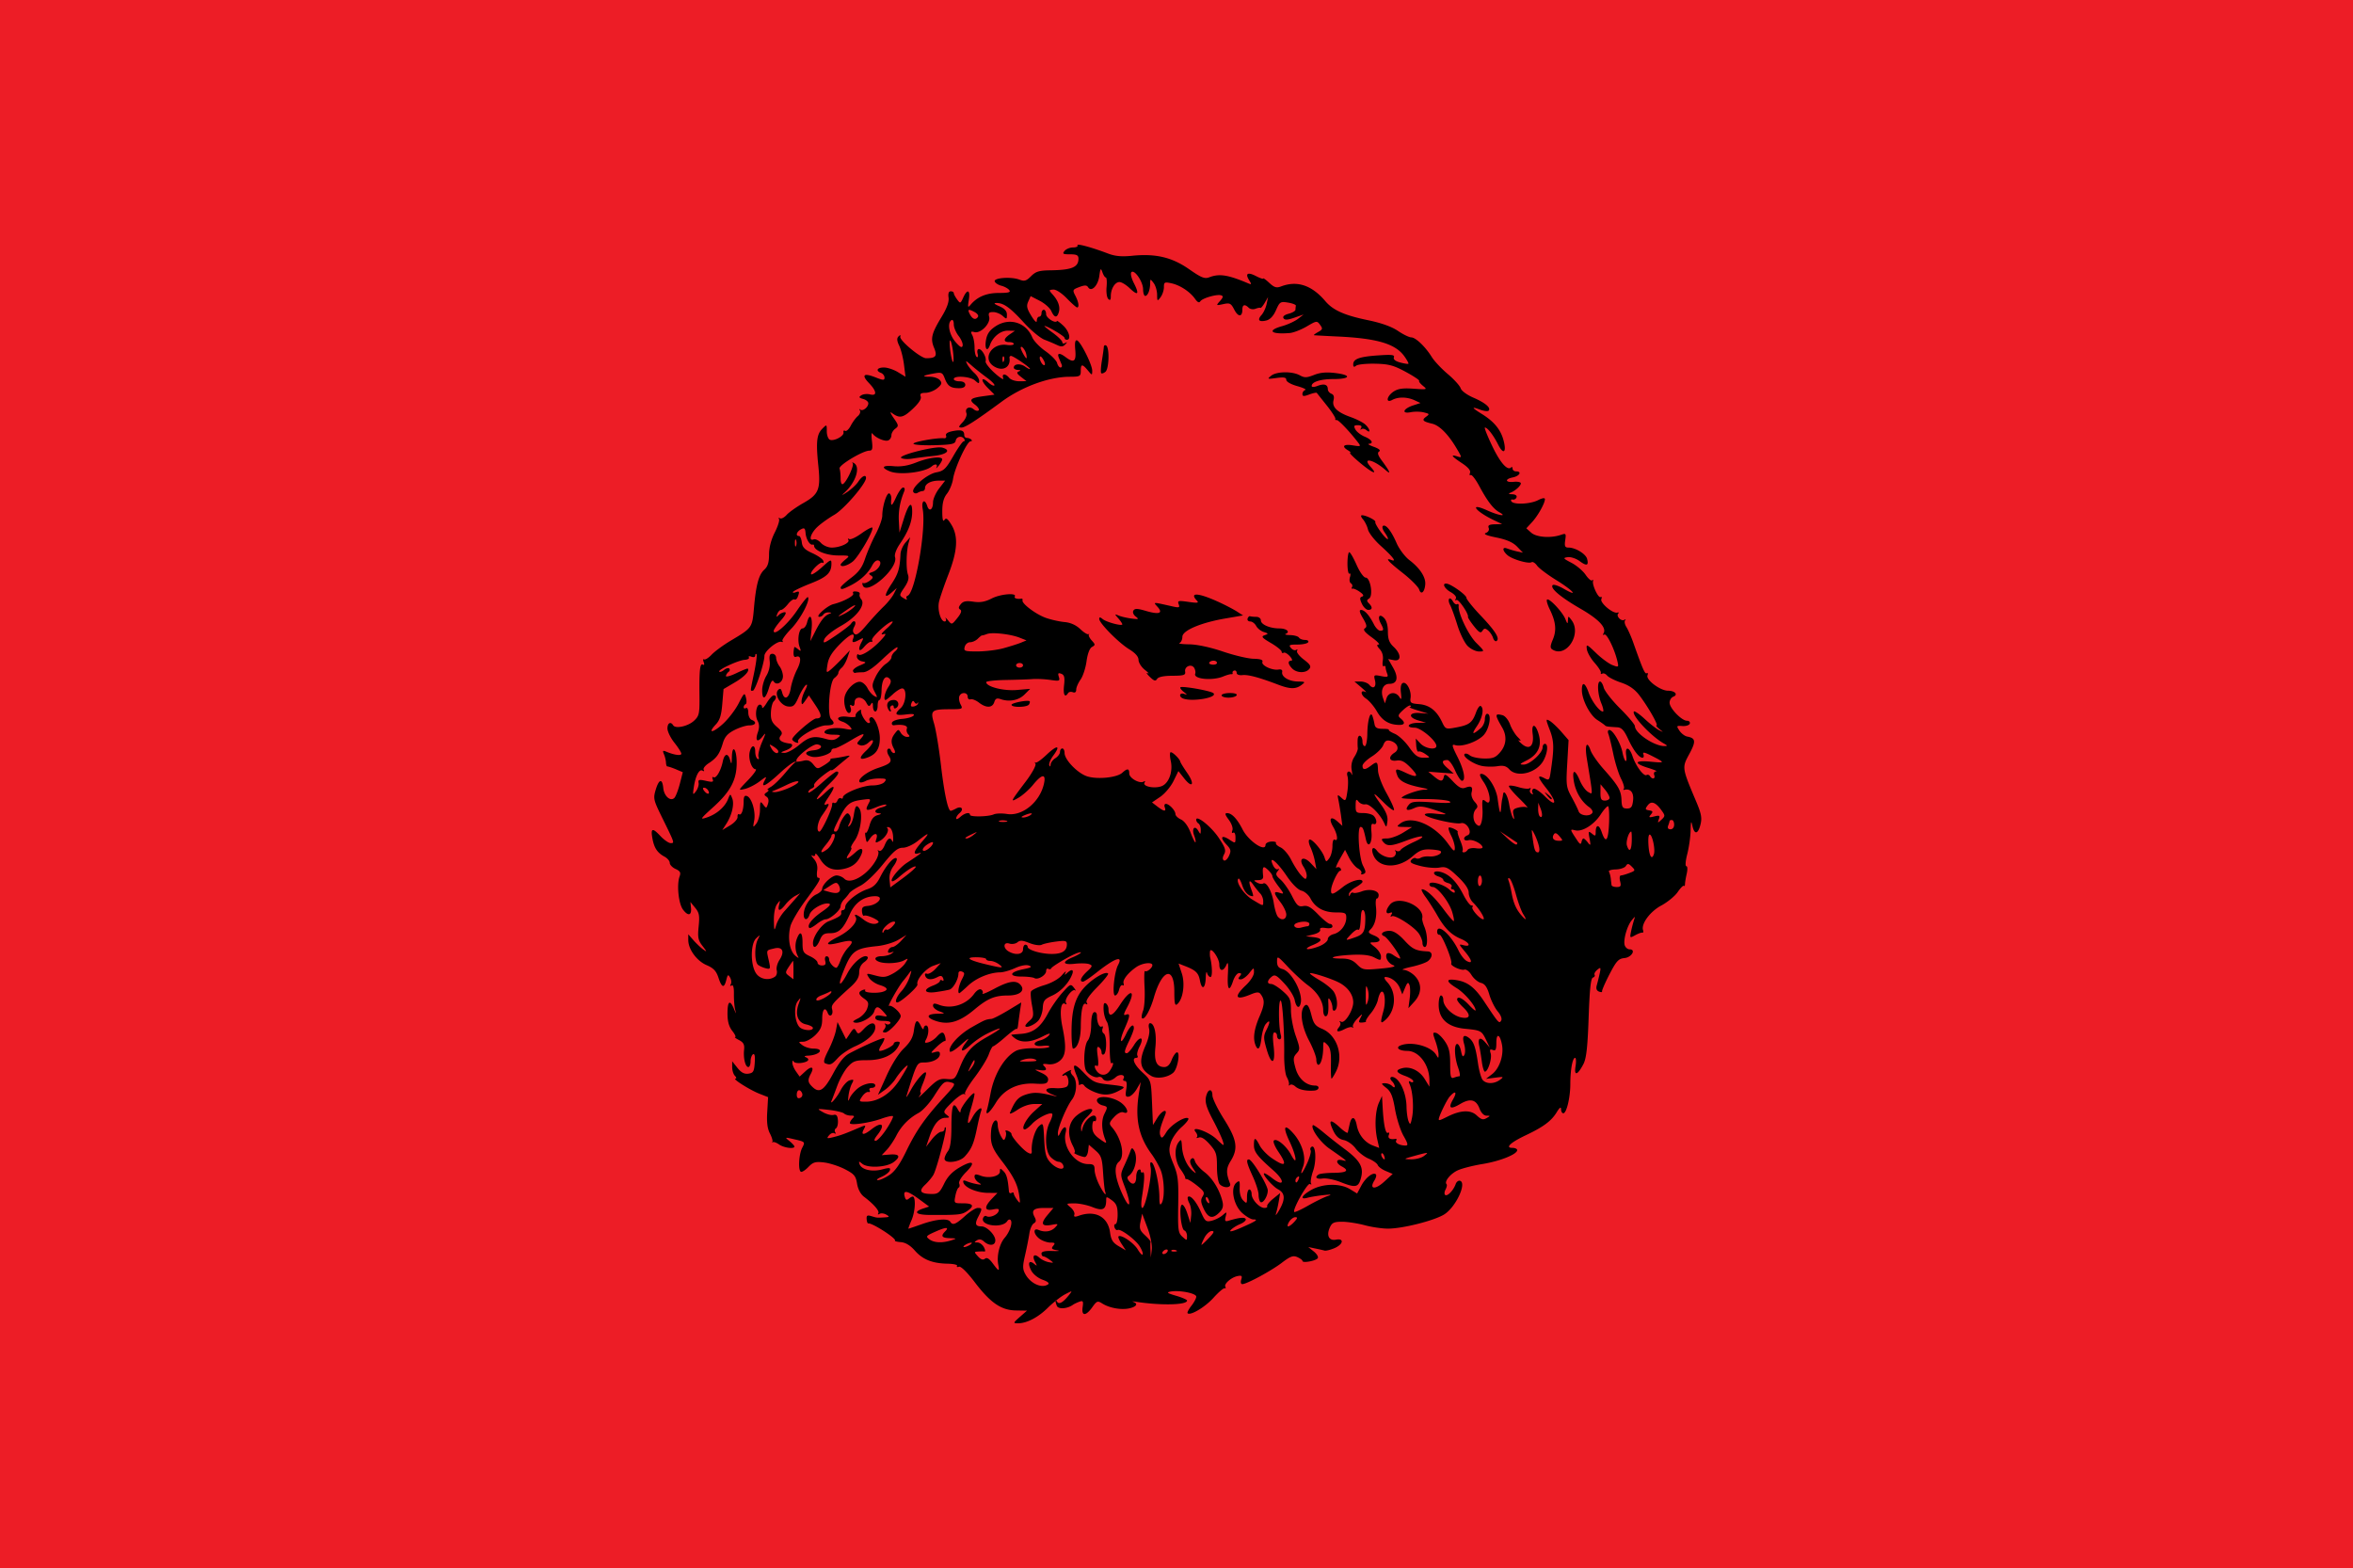<svg xmlns="http://www.w3.org/2000/svg" width="1280" height="853" viewBox="0 0 338.667 225.69"><path style="fill:#ed1d26;stroke:none;stroke-width:1;stroke-linecap:square;paint-order:stroke markers fill;fill-opacity:1" d="M-2.268-2.268h346.226v233.589H-2.268z"/><path style="fill:#000;fill-opacity:1;fill-rule:evenodd;stroke:none;stroke-width:.305" d="M155.214 35.225c-.117 0-.17.026-.133.086.102.164-.183.304-.628.304-.446 0-1 .221-1.228.495-.355.428-.233.495.8.495.955 0 1.199.133 1.199.629 0 1.238-.966 1.634-4.084 1.675-1.585.021-2.067.172-2.742.847-.685.685-.956.765-1.666.495-1.208-.459-3.763-.267-3.56.267.087.23.522.501.952.61.429.107.932.378 1.123.608.272.328-.045.429-1.466.429-1.807 0-3.125.549-4.103 1.723-.37.444-.41.344-.238-.714.236-1.458-.204-1.65-.8-.343-.4.879-.432.886-.885.267-.258-.353-.476-.757-.476-.905 0-.147-.196-.266-.438-.266-.29 0-.399.312-.314.914.086.617-.244 1.518-1.01 2.78-1.453 2.396-1.622 3.133-1.066 4.464.488 1.168.246 1.476-1.152 1.476-.773 0-3.862-2.569-3.722-3.094.076-.283 0-.29-.257-.038-.26.255-.23.631.105 1.333.256.536.567 1.752.685 2.713l.22 1.752-1.096-.667c-.6-.366-1.506-.666-2.008-.666-.982-.002-1.236.467-.42.78.275.106.505.411.505.676 0 .415-.187.403-1.332-.047-1.69-.664-2.026-.333-.886.856 1.11 1.158 1.165 1.868.134 1.61-.413-.104-.975-.052-1.248.123-.41.264-.361.364.257.533.412.113.743.389.743.619 0 .57-.825 1.21-1.161.904-.15-.135-.167-.074-.048.134.119.207-.02.573-.305.809-.284.236-.739.849-1.009 1.37-.27.523-.639.864-.818.753-.18-.111-.28-.008-.229.219.113.51-1.337 1.302-1.952 1.066-.247-.095-.456-.65-.456-1.219 0-1.03.002-1.023-.648-.37-.803.805-.923 1.89-.571 5.311.353 3.432.073 4.124-2.161 5.388-.974.552-2.055 1.32-2.399 1.705-.344.383-.775.6-.962.485-.186-.115-.244-.065-.133.114.111.18-.17 1.057-.619 1.942-.519 1.026-.818 2.17-.818 3.16 0 1.134-.181 1.722-.667 2.162-.814.737-1.207 2.19-1.504 5.54-.252 2.85-.258 2.852-3.313 4.675-1.097.654-2.342 1.571-2.78 2.037-.437.466-.93.771-1.085.676-.154-.095-.177.077-.057.39.126.328.088.484-.095.372-.431-.267-.553.714-.514 4.283.03 2.792-.027 3.08-.771 3.78-.857.805-2.674 1.207-3.009.666-.365-.592-.828-.34-.828.457 0 .432.451 1.357 1 2.047.548.69 1 1.401 1 1.58 0 .334-.994.2-2.133-.276-.54-.225-.592-.17-.362.371.15.352.273.893.286 1.2.013.307.102.554.2.543.098-.01.649.166 1.209.4l1.009.428-.429 1.685c-.239.922-.591 1.82-.78 2.009-.562.562-1.484-.243-1.6-1.41-.142-1.429-.622-1.32-1.094.258-.368 1.228-.313 1.466.885 3.903 1.881 3.827 1.858 3.76 1.266 3.76-.286 0-.959-.474-1.494-1.047-1.137-1.217-1.406-1.102-1.114.438.25 1.324.718 2.02 1.732 2.56.412.22.752.624.752.896 0 .271.379.666.838.875.66.301.782.52.58 1.067-.437 1.192-.155 3.92.486 4.779.734.982 1.27.864 1.152-.257l-.085-.838.685.838c.582.7.664 1.113.505 2.675-.162 1.587-.08 1.995.561 2.827.651.845.666.907.095.495-.36-.26-.989-.853-1.399-1.323l-.752-.857v.828c0 1.324 1.221 3.004 2.637 3.608.996.426 1.386.837 1.704 1.8.488 1.478.822 1.572 1.133.333.2-.796.268-.84.552-.333.178.318.215.751.086.961-.138.224-.084.3.123.171.23-.142.347.272.334 1.19-.012.778.059 1.79.171 2.247.182.743.172.731-.171-.086-.576-1.37-.924-1.114-.924.695 0 1.133.213 1.881.695 2.495.379.481.56.882.41.885-.15.002.095.192.552.428.644.333.814.651.733 1.39-.133 1.204.183 2.494.609 2.494.18 0 .324-.363.324-.809 0-.446.158-.908.352-1.028.234-.144.316.271.247 1.228-.09 1.248-.206 1.462-.913 1.561-.587.083-1.039-.16-1.58-.837l-.753-.943v.847c0 .467.171 1.019.39 1.238.22.22.257.41.086.41-.513 0 2.02 1.605 3.408 2.16l1.285.505-.123 2.113c-.094 1.476.015 2.396.38 3.104.287.554.446 1.104.362 1.218-.084.115-.048.133.067.048s.522.065.904.333c.681.477 2.2.683 2.2.295 0-.107-.315-.466-.715-.79-.709-.574-.698-.579.772-.238 1.48.344 1.503.363 1.066 1.2-.482.923-.617 3.198-.2 3.455.142.088.631-.214 1.076-.675.686-.714 1.017-.804 2.237-.667.79.09 2.137.519 2.999.962 1.362.7 1.597.971 1.78 2.094.13.796.512 1.515 1 1.885 1.419 1.076 2.26 2.048 2.056 2.38-.111.18-.04.216.171.086.21-.13.65-.083.971.104.515.3.484.357-.248.4-1.139.068-1.079.066-1.894-.18-.586-.178-.716-.093-.676.437.027.362.13.635.229.61.518-.13 4.128 2.192 3.846 2.475-.078.077.298.177.847.219.66.05 1.348.457 2.009 1.209 1.136 1.295 2.52 1.85 4.731 1.894.843.017 1.45.157 1.352.314-.098.158.022.218.266.124.271-.104 1.153.748 2.257 2.2 2.281 3 3.822 4.06 5.95 4.093l1.59.028-1.029.905c-.983.868-.99.909-.266.914 1.268.009 2.93-.864 4.34-2.276.311-.31.683-.629 1.057-.933 0-.092.026-.113.086-.066.486-.389.965-.724 1.295-.895 1.071-.554 1.086-.56.6.057-.876 1.111-1.466 1.453-1.743 1.019a.671.671 0 0 0-.152-.181l-.086.066c.002.128.066.37.19.695.2.518 1.481.442 2.295-.133.183-.13.602-.335.943-.457.534-.191.602-.082.476.78-.193 1.312.459 1.317 1.39.01.648-.91.768-.956 1.437-.533 1.026.649 2.722.952 3.894.695 1.028-.226 1.31-.674.58-.924-.228-.078-.116-.097.257-.038 3.635.571 7.473.495 7.473-.152 0-.134-.712-.443-1.58-.695-1.283-.373-1.43-.496-.78-.61 1.293-.224 3.684.254 3.684.734 0 .238-.318.832-.705 1.323-.386.491-.635.974-.542 1.066.389.39 2.506-.87 3.731-2.228.727-.804 1.445-1.42 1.6-1.37.155.05.205-.047.104-.21-.246-.399.86-1.368 1.762-1.542.595-.115.692-.027.523.504-.119.375-.057.657.153.657.636 0 4.165-1.91 5.702-3.084 1.223-.934 1.622-1.07 2.228-.8.404.18.733.43.733.552 0 .343 1.96-.023 2.199-.409.115-.187-.143-.616-.581-.962l-.79-.637 1 .21c.548.11 1.15.247 1.342.304.192.056.824-.097 1.409-.343 1.288-.542 1.467-1.463.238-1.228-1.017.194-1.407-.606-.876-1.77.308-.676.596-.813 1.78-.81.78.002 2.25.235 3.256.505 1.005.27 2.5.485 3.322.485 2.121.002 6.746-1.174 8.13-2.066 1.637-1.054 3.242-4.472 2.257-4.817-.229-.08-.52.132-.638.467-.319.894-1.163 1.785-1.495 1.58-.16-.099-.15-.448.029-.78.177-.331.252-.682.152-.781-.367-.367.539-1.497 1.6-1.99.6-.279 2.208-.69 3.579-.914 2.521-.412 4.988-1.402 4.988-1.999 0-.179-.307-.324-.695-.324-1.094 0-.27-.776 1.952-1.827 2.527-1.197 3.67-2.053 4.426-3.294.43-.704.629-.834.629-.438 0 .32.15.58.323.58.468 0 1.006-2.249 1.01-4.198.002-2.048.315-3.78.685-3.78.148 0 .175.542.067 1.21-.236 1.452.286 1.312 1.133-.314.42-.81.602-2.396.752-6.693.141-4.058.309-5.65.609-5.75.229-.076.338-.263.247-.41-.09-.146.088-.474.39-.723.498-.408.537-.347.343.552a31.21 31.21 0 0 1-.418 1.685c-.134.468-.024.772.323.905.287.11.48.102.438-.029-.042-.13.44-1.25 1.076-2.475.998-1.922 1.3-2.238 2.161-2.323 1.028-.1 1.693-1.256.723-1.256-.268 0-.572-.25-.685-.543-.266-.693.3-2.78.98-3.617.53-.65.54-.65.324.009a18.044 18.044 0 0 0-.41 1.608c-.185.92-.17.94.6.514.439-.242.898-.407 1.029-.37.13.036.18-.127.104-.353-.306-.907 1.006-2.687 2.618-3.55.896-.481 1.961-1.35 2.361-1.933.4-.585.805-.995.895-.905.09.09.159-.019.162-.247.002-.229.114-.901.248-1.495.139-.62.12-1.085-.058-1.085-.174 0-.119-.76.134-1.733.247-.954.464-2.488.485-3.408.032-1.332.08-1.474.248-.695.286 1.333.82 1.269 1.17-.152.238-.962.123-1.568-.618-3.323-2.075-4.911-2.057-4.864-.98-6.854.978-1.81.913-2.268-.315-2.494-.343-.064-.847-.445-1.114-.848-.46-.695-.435-.73.429-.666.499.037.976-.114 1.057-.343.08-.228-.097-.418-.4-.418-.765 0-2.504-1.803-2.504-2.6 0-.36.238-.747.524-.856.755-.29.255-.866-.753-.866-1.11 0-3.2-1.562-2.95-2.21.101-.264.052-.41-.105-.313-.266.164-.555-.489-1.962-4.456-.291-.822-.73-1.809-.97-2.19-.24-.38-.32-.809-.181-.96.137-.152.083-.186-.124-.067-.45.256-1.222-.559-.867-.914.136-.136.074-.194-.133-.134-.63.186-2.51-1.393-2.304-1.932.103-.268.055-.403-.104-.305-.322.2-1.254-1.778-1.086-2.304.059-.182-.003-.234-.133-.104s-.554-.23-.942-.8c-.389-.57-1.307-1.342-2.038-1.723-1.207-.63-1.253-.707-.533-.81.436-.06 1.202.19 1.704.562 1.02.755 1.342.666 1.086-.314-.188-.719-1.684-1.628-2.676-1.628-.51 0-.601-.19-.476-1.047.144-.98.114-1.035-.628-.78-1.468.504-3.534.346-4.274-.324l-.695-.619.8-.866c.844-.904 1.875-2.73 1.875-3.332 0-.221-.374-.171-.98.143-1.113.575-3.53.684-3.847.171-.115-.187-.028-.307.19-.257.22.05.47-.086.553-.314.093-.254-.155-.432-.628-.448-.496-.016-.595-.092-.277-.21.75-.275 1.675-1.151 1.505-1.427-.083-.134-.54-.203-1-.152-1.206.132-1.34-.393-.162-.629 1.014-.202 1.386-.876.486-.876-.275 0-.495-.186-.495-.4 0-.213-.094-.286-.21-.17-.52.52-1.573-.673-2.732-3.104-.692-1.453-1.159-2.637-1.038-2.637.366 0 1.211 1.083 1.904 2.456.785 1.555 1.26 1.106.752-.705-.418-1.489-1.382-2.641-3.084-3.693-1.502-.928-1.577-1.127-.257-.629.541.205 1.094.268 1.218.143.389-.388-.485-1.137-2.18-1.866-.933-.401-1.726-.98-1.846-1.361-.116-.365-.959-1.291-1.866-2.056-.908-.766-1.936-1.867-2.295-2.447-.91-1.473-2.314-2.81-2.95-2.818-.296-.003-1.16-.42-1.914-.933-.897-.608-2.387-1.145-4.313-1.542-3.398-.7-5.026-1.431-6.14-2.742-1.96-2.305-4.06-2.995-6.378-2.113-.648.246-.974.145-1.685-.514-.485-.45-.876-.732-.876-.628 0 .103-.454-.05-1.019-.343-1.212-.627-1.617-.394-1.009.58.392.629.372.672-.18.438-2.882-1.215-4.103-1.403-5.541-.856-.686.26-1.143.075-2.933-1.171-2.45-1.706-4.804-2.264-8.168-1.923-1.525.154-2.454.071-3.493-.324-1.937-.736-3.749-1.263-4.256-1.266zm3.227 3.541c.057-.02.13.135.229.42.144.41.356.751.485.751.13 0 .186.615.115 1.362-.071.747.034 1.52.238 1.723.271.271.37.162.37-.39 0-1.067.6-2.038 1.248-2.038.303 0 .955.396 1.466.885 1.204 1.154 1.433.893.61-.723-.374-.73-.525-1.418-.362-1.58.441-.442 1.685 1.385 1.685 2.465 0 .524.141.952.304.952.369 0 .7-.827.714-1.78.01-.705.027-.698.505-.067.268.355.489 1.098.495 1.657.01.966.031.993.495.38.268-.354.485-1.01.485-1.446 0-.722.094-.775 1.076-.562 1.257.272 2.687 1.218 3.418 2.256.344.49.581.597.742.343.293-.462 2.407-1.07 3.009-.866.331.112.286.307-.172.818-.593.662-.578.674.467.448.95-.206 1.112-.124 1.59.8.56 1.084 1.161 1.079 1.161-.01 0-.726.354-.827.914-.267.207.207.648.27.98.143.333-.128.654-.181.714-.124.061.058.34-.266.61-.723l.485-.838-.21 1c-.115.548-.443 1.259-.732 1.58-.659.73-.368 1.06.704.79.536-.134 1.015-.657 1.38-1.485.53-1.198.626-1.265 1.733-1.085.646.105 1.15.31 1.124.447a3.587 3.587 0 0 0-.058.571c0 .178-.428.439-.97.581-.626.164-.904.404-.753.647.179.288.578.263 1.571-.076l1.323-.457-.828.638c-.456.347-1.46.81-2.237 1.028-2.282.64-1.663 1.225 1.066 1 .546-.045 1.652-.48 2.456-.952 1.417-.83 1.47-.835 1.914-.229.405.554.38.668-.286 1.038-.413.23-.681.438-.59.457.091.018 1.656.103 3.484.19 5.632.268 8.246 1.053 9.53 2.856.382.537.636 1.013.57 1.067-.065.053-.602-.032-1.19-.19-.693-.188-1.006-.451-.894-.743.139-.362-.304-.41-2.256-.276-2.694.184-3.599.506-3.599 1.294 0 .38.12.434.42.19.228-.185 1.461-.312 2.74-.285 1.959.042 2.656.232 4.409 1.18 1.145.62 2.01 1.199 1.923 1.286-.087.087.159.403.542.714.671.543.619.56-1.342.419-1.523-.11-2.243-.009-2.866.4-1.02.668-1.199 1.743-.2 1.208.851-.455 2.126-.437 3.19.048l.866.4-1.076.352c-1.443.477-1.698 1.246-.323.971.556-.111 1.398-.093 1.885.029.816.204.849.24.304.637-.64.469-.465.666.895.99 1.046.25 2.299 1.515 3.484 3.504.827 1.385.823 1.425.143 1.209-1.06-.336-.85-.026.657.97.892.591 1.286 1.066 1.161 1.39-.104.272-.059.41.096.315.154-.095.705.607 1.218 1.561 1.19 2.211 2.017 3.3 2.923 3.808 1.198.672-.12.465-1.733-.266-2.722-1.235-1.824.082.962 1.409l1.161.552-1.066.028c-.806.02-1.02.15-.876.524.113.294-.057.588-.41.723-.401.155.095.364 1.533.657 1.486.303 2.379.7 2.97 1.314l.838.866-.885-.19a13.057 13.057 0 0 1-1.409-.419c-.706-.27-.679.306.048.952.683.608 3.05 1.302 3.493 1.028.17-.104.523.118.781.486.258.367 1.508 1.313 2.79 2.104 2.435 1.502 3.298 2.525 1.028 1.218-.72-.414-1.427-.649-1.562-.514-.426.426 1.101 1.724 3.999 3.399 2.688 1.553 3.804 2.76 3.303 3.57-.123.198-.067.27.124.152.343-.212 1.471 2.077 1.885 3.836.205.875.18.895-.705.562-.505-.19-1.568-.966-2.36-1.733-1.342-1.297-1.437-1.335-1.333-.561.06.457.555 1.334 1.104 1.951.548.617.964 1.264.914 1.438-.05.173.043.236.21.133.166-.103.477.014.694.276.218.262 1.133.722 2.028 1.019 1.112.37 1.924.935 2.57 1.77 1.222 1.58 2.828 4.38 2.513 4.38-.134 0 .045.239.4.523.635.509.635.497-.019.181-.365-.176-1.304-.904-2.085-1.628-.78-.723-1.479-1.199-1.56-1.066-.34.548 2.48 3.56 4.302 4.589.554.312.58.372.114.38-1.46.027-4.264-1.856-4.264-2.865 0-.233-.963-1.378-2.142-2.551-1.18-1.174-2.232-2.53-2.352-3.009-.12-.479-.36-.866-.523-.866-.46 0-.345 1.881.19 3.16.265.634.36 1.162.219 1.162-.495 0-1.621-1.505-2.056-2.742-.517-1.466-.982-1.624-.971-.333.011 1.395 1.165 3.614 2.218 4.284.518.33 1.003.676 1.094.771.167.174.318.193 1.8.286.602.038.965.44 1.523 1.637.795 1.707 1.592 2.742 2.094 2.742.174 0 .226-.228.124-.495-.14-.364.16-.304 1.21.228 1.966.999 1.958 1.049-.182.838-2.318-.228-2.49.232-.333.895.868.267 1.38.492 1.133.505-.26.013-.377.235-.267.523.214.557-.292.68-.618.152-.115-.185-.33-.248-.486-.152-.393.243-1.555-1.311-2.009-2.684-.462-1.4-1.122-1.515-.923-.162.194 1.319-.275.967-.533-.4-.247-1.308-1.368-3.237-1.885-3.237-.221 0-.28.236-.143.58.127.32.447 1.625.714 2.904.267 1.28.77 2.874 1.114 3.542.344.667.515 1.313.39 1.437-.125.125-.078.187.105.143.867-.21 1.36.414 1.228 1.542-.109.931-.278 1.152-.876 1.152-.622 0-.752-.204-.79-1.218-.052-1.382-.45-2.066-2.59-4.475-.84-.946-1.674-2.145-1.856-2.665-.522-1.499-.865-.812-.552 1.114.925 5.695.915 5.247.2 4.864-.358-.191-.891-.926-1.19-1.637-.718-1.71-1.161-1.65-.866.114.252 1.51 1.092 2.928 2.199 3.703.375.263.579.631.457.828-.356.576-1.748.422-1.971-.218-.111-.32-.568-1.253-1.019-2.076-.765-1.398-.804-1.712-.618-4.836l.19-3.341-1.076-1.238c-.599-.682-1.363-1.39-1.685-1.561-.544-.292-.527-.193.067 1.37.625 1.645.633 2.608.086 6.198-.149.972-.24 1.049-.848.724-1.097-.588-1.03-.17.21 1.39 1.638 2.06 1.54 2.91-.143 1.228-.724-.725-1.483-1.224-1.675-1.105a.423.423 0 0 0-.124.58c.134.218.072.27-.162.125-.214-.133-.294-.402-.171-.6.122-.198.076-.283-.105-.171-.181.111-.873.043-1.542-.162-.67-.206-1.307-.293-1.41-.19-.101.101.54.891 1.42 1.751.878.86 1.41 1.466 1.19 1.352-.221-.115-.788-.101-1.267.019-.737.185-.851.348-.685 1.085.134.599.11.714-.096.371-.164-.274-.405-1.128-.533-1.904-.216-1.309-.79-2.24-.885-1.437a6.632 6.632 0 0 1-.124.685c-.046.183-.115.745-.152 1.247-.083 1.121-.227.734-.505-1.332-.22-1.634-1.496-3.57-2.351-3.57-.324 0-.218.355.362 1.209.935 1.379 1.172 3.492.314 2.78-.548-.455-.581-.343-.495 1.237.032.59-.042 1.382-.162 1.761-.175.551-.31.617-.686.305-.57-.474-.62-1.702-.085-2.237.3-.3.25-.54-.21-1.047-.35-.388-.532-.947-.428-1.343.214-.818-.042-.997-.924-.666-.511.192-.928-.035-1.808-.962-.939-.988-1.163-1.096-1.266-.618-.164.75-.48.73-1.447-.077l-.79-.656 1.827.142 1.828.134-.885-.781c-.892-.775-.9-1.17-.029-1.17.254 0 .75.671 1.114 1.494.364.822.806 1.494.98 1.494.603 0 .308-1.57-.637-3.446-.814-1.613-.858-1.858-.343-1.694.983.311 3.22-.474 4.113-1.438.837-.903 1.194-3.065.504-3.065-.183 0-.333.352-.333.78 0 .429-.261 1.001-.58 1.276-1.198 1.028-1.393.948-.582-.248.827-1.217 1.09-2.605.562-2.932-.15-.092-.454.33-.676.943-.525 1.452-.962 1.793-2.827 2.142-1.526.285-1.56.276-2.066-.79-.773-1.63-1.814-2.442-3.303-2.561-1.19-.095-1.32-.19-1.219-.905.142-1.005-.552-2.354-1.104-2.142-.268.103-.375.603-.286 1.39.111.983.07 1.105-.219.638-.508-.82-1.564-.727-1.847.162l-.238.743-.257-.714c-.422-1.142-.009-2.095.905-2.095 1.143 0 1.345-.914.523-2.342l-.704-1.228.809.162c1.109.212 1.098-.864-.019-1.913-.634-.596-.828-1.121-.828-2.2 0-.889-.205-1.614-.562-1.97-.676-.676-.973-.155-.457.81.461.861.45 1.037-.086 1.037-.243 0-.652-.412-.904-.914-.646-1.292-1.339-2.076-1.847-2.076-.31 0-.234.342.267 1.19.553.938.613 1.249.276 1.457-.307.19-.029.557.99 1.295.784.567 1.228 1.037.99 1.037-.304 0-.26.201.152.657.385.426.543.99.448 1.638-.08.546-.026.91.124.818.15-.092.276-.016.276.162 0 .179.106.587.228.905.192.5.066.55-.876.361-1.025-.205-1.076-.172-.885.59.243.971-.227 1.367-.8.677-.226-.273-.795-.486-1.275-.486h-.876l.99.847c.548.47.834.774.619.667-.788-.393-.748.411.047.933.45.295 1.164 1.13 1.58 1.856.75 1.308 1.72 1.907 3.161 1.942.866.02.963-.34.248-.933-.438-.363-.389-.514.37-1.218.48-.444.947-.73 1.048-.629.102.102.053.201-.114.22-.168.017.367.234 1.19.485l1.494.457-1.247-.096c-1.577-.114-1.698.635-.171 1.076l1.085.314-1.247.029c-1.386.033-1.739.695-.371.695.873 0 3.113 1.894 3.113 2.627 0 .64-1.6.393-2.294-.352l-.676-.714.066 1.01c.041.559.187.95.324.866.137-.085.593.077 1 .361.738.52.74.524-.267.524-.817 0-1.218-.294-2.085-1.523-.587-.833-1.518-1.693-2.066-1.923-.548-.23-.927-.491-.847-.571.08-.08-.32-.143-.895-.143-.788 0-1.078-.156-1.161-.657a8.021 8.021 0 0 0-.295-1.171c-.305-.834-.717.612-.743 2.58-.013.96-.179 1.742-.362 1.742-.182 0-.333-.283-.333-.638 0-.932-.648-1.208-.695-.295-.022.422-.014.966.02 1.209.032.243-.201.821-.505 1.285a2.628 2.628 0 0 0-.372 1.885c.098.572.104.857.01.628-.285-.688-.845-.473-.62.238.116.364.116 1.347-.008 2.18-.217 1.448-.261 1.483-.848.953-.581-.527-.61-.51-.457.238.09.434.267 1.462.381 2.284l.2 1.504-.714-.637c-.96-.852-1.308-.404-.61.78.619 1.046.757 2.173.23 1.847-.197-.121-.334.252-.334.914 0 .616-.196 1.399-.447 1.742-.44.603-.472.599-.695-.105-.31-.977-1.836-2.764-2.18-2.551-.152.094-.086.575.152 1.076.238.5.533 1.425.647 2.047l.21 1.123-.79-.838c-1.046-1.129-1.862-.73-1.047.514.308.471.498 1.11.437 1.41-.092.455-.222.422-.818-.23-.391-.427-1.025-1.433-1.419-2.217-.393-.785-1.089-1.578-1.532-1.78-.444-.203-.732-.492-.648-.629.085-.137-.22-.226-.676-.2-.455.026-.828.248-.828.476 0 1.095-2.448-.55-3.294-2.209-.796-1.56-1.566-2.36-2.227-2.36-.372 0-.314.216.238.961.411.557.632 1.205.514 1.514-.121.315-.068.46.123.342.186-.114.324.185.324.686 0 .88-.006.88-.857.324-1.155-.757-1.438-.367-.476.656.674.717.737.926.4 1.666-.214.47-.55.77-.733.657-.218-.135-.208-.442.029-.885.298-.558.17-.96-.781-2.38-1.071-1.6-3.237-3.333-3.237-2.59 0 .183.15.43.333.543.183.113.33.533.324.933-.009.66-.032.667-.343.133-.512-.88-.994-.366-.609.648.18.476.26.92.19.99-.07.07-.383-.56-.704-1.4-.356-.932-.895-1.663-1.38-1.885-.437-.199-.8-.548-.8-.78 0-.508-.9-1.466-1.38-1.466-.19 0-.258.22-.153.495.253.657-.115.617-1.066-.114l-.771-.59 1.19-.81c.657-.445 1.515-1.47 1.904-2.266l.704-1.437.819 1.038c1.19 1.52 1.588.886.467-.743-.527-.765-.987-1.5-1.01-1.637-.067-.409-1.176-1.483-1.409-1.362-.117.062-.108.61.029 1.219.355 1.574-.279 3.298-1.352 3.675-1.062.372-2.745.006-2.418-.524.135-.219.087-.282-.124-.152-.569.351-2.075-.489-2.075-1.162 0-.744-.27-.774-1.01-.104-.776.703-3.62.984-5.073.504-1.362-.45-3.227-2.38-3.227-3.35 0-.36-.141-.658-.324-.658-.183 0-.333.223-.333.495 0 .273-.301.676-.667.905-.365.228-.67.638-.685.914-.017.316-.088.356-.19.104-.09-.22.17-.844.58-1.4 1.118-1.511.557-1.566-.99-.094-.75.712-1.458 1.212-1.58 1.104-.121-.108-.124-.035 0 .18.124.217-.496 1.361-1.39 2.543-2.243 2.963-2.303 3.066-1.066 2.351.598-.346 1.548-1.18 2.104-1.866 1.288-1.588 1.909-1.643 1.57-.143-.594 2.636-3.112 4.693-5.312 4.341-.724-.116-1.586-.089-1.913.057-.763.342-3.418.394-3.418.067 0-.434-.76-.276-1.39.295-.334.303-.6.398-.6.21 0-.19.214-.527.486-.752.675-.56.295-1.085-.485-.667-.343.183-.696.333-.781.333-.401 0-.94-2.526-1.41-6.578-.282-2.442-.733-5.129-.99-5.978-.569-1.893-.38-2.06 2.276-2.066 1.843-.005 1.897-.033 1.542-.695-.203-.38-.28-.911-.18-1.171.246-.643 1.199-.597 1.199.057 0 .29.19.46.419.38.228-.078.773.139 1.209.477 1.04.806 1.931.777 2.199-.067.167-.526.374-.62.933-.428 1.247.428 2.586.165 3.427-.676l.81-.81-1.924.163c-1.883.17-4.407-.47-4.407-1.124 0-.146 1.233-.288 2.741-.314 1.508-.026 3.264-.084 3.903-.133.64-.05 1.792.007 2.58.123 1.32.197 1.42.157 1.228-.447-.163-.516-.087-.606.353-.438.442.17.529.52.4 1.666-.152 1.344.121 1.857.58 1.114.108-.175.417-.227.686-.124.31.12.485-.02.485-.38 0-.312.285-.962.628-1.448.344-.485.726-1.667.857-2.627.147-1.078.445-1.869.78-2.056.5-.28.501-.349-.028-.933-.316-.35-.51-.735-.419-.857.092-.122.077-.151-.047-.057-.125.094-.658-.222-1.171-.714a3.735 3.735 0 0 0-2.275-1.028c-.738-.07-1.942-.338-2.685-.6-1.433-.506-3.51-2.065-3.37-2.532.046-.154-.025-.26-.162-.238-.61.096-1.102-.062-.952-.305.351-.568-2.036-.375-3.294.266-.984.503-1.674.626-2.675.476-1.027-.153-1.45-.068-1.799.353-.335.403-.364.608-.086.78.263.162.129.55-.419 1.228-.785.974-.793.98-1.332.324-.3-.365-.45-.485-.334-.257.116.229.046.419-.152.419-.568 0-1.058-1.675-.819-2.799.12-.562.724-2.336 1.343-3.932 1.335-3.441 1.467-5.518.438-7.206-.542-.888-.767-1.035-1-.667-.199.315-.301-.084-.305-1.218-.003-1.219.185-1.946.676-2.57.377-.48.773-1.445.876-2.133.236-1.577 2.01-5.398 2.504-5.398.204 0 .26-.11.124-.247-.137-.137-.425-.248-.638-.248-.213 0-.381-.186-.381-.4 0-.676-.402-.816-1.609-.59-.772.145-1.118.373-1.009.657.091.238-.026.403-.267.38-1.06-.098-4.578.54-4.417.8.098.159 1.474.246 3.066.2 2.426-.07 2.916-.17 3.008-.647a.665.665 0 0 1 1.228-.238c.113.183.069.333-.086.333-.154 0-.824.957-1.494 2.123-1.071 1.862-1.37 2.138-2.456 2.342-1.34.251-3.65 2.246-3.285 2.837.118.19.394.242.61.105.215-.137.55-.254.732-.257.183-.003.334-.193.334-.429 0-.603.824-1.06 1.942-1.066h.952l-.876 1.143c-.479.627-.866 1.512-.866 1.97 0 1.062-.55 1.421-.829.543-.353-1.112-.881-.768-.657.428.53 2.822-1.085 12.115-2.17 12.48-.182.062-.235.248-.124.43.112.18-.097.148-.457-.077-.645-.403-.644-.425.114-1.542.55-.811.699-1.337.515-1.857-.294-.828-.243-3.36.095-4.57l.228-.808-.685.78c-.375.432-.693 1.174-.714 1.657-.09 2.074-.327 2.837-1.285 4.284-1.109 1.673-1.086 2.216.038 1.218l.714-.628-.42.828c-.229.457-.882 1.279-1.456 1.828-.574.55-1.675 1.737-2.446 2.646-1.039 1.226-1.494 1.572-1.771 1.295-.277-.277-.278-.566 0-1.085.374-.7-.082-1.03-.495-.362-.114.184-1.09.942-2.17 1.676-1.734 1.176-1.92 1.236-1.676.57.16-.434 1.175-1.254 2.399-1.941 2.25-1.263 3.588-3.026 2.922-3.827-.183-.22-.29-.53-.238-.686.1-.296-.145-.447-.742-.447-.194 0-.282.132-.18.295.194.316-1.39 1.17-2.847 1.533-.911.227-2.688 1.828-2.028 1.828a.79.79 0 0 0 .59-.334c.113-.182.443-.319.752-.304.46.021.484.06.076.219-.662.257-1.227.972-2.037 2.58l-.676 1.332.181-1.742c.178-1.789-.278-2.423-.657-.914-.115.457-.404.829-.638.829-.53 0-.797 1.668-.428 2.665.238.642.206.685-.229.324-.277-.23-.517-.363-.533-.295-.212.95-.121 1.53.22 1.4.76-.293.831.532.161 1.846-.367.72-.775 1.918-.895 2.666-.235 1.472-.923 1.818-1.237.618-.145-.553-.29-.652-.572-.37-.622.622.342 2.255 1.41 2.379.766.089.979-.099 1.542-1.37.358-.81.838-1.589 1.056-1.724.242-.15.178.162-.142.78-.29.56-.515 1.28-.505 1.61.015.518.094.5.543-.143l.514-.743.933 1.39c.956 1.424.996 1.923.133 1.923-.51 0-3.465 2.548-3.465 2.99 0 .14.23.347.514.456.283.11.434.069.333-.095-.318-.514 2.83-2.351 4.027-2.351 1.149 0 1.365-.272.733-.905-.61-.61-.242-5.391.457-5.902.315-.23.58-.566.58-.752 0-.186.217-.517.477-.733.26-.216.632-.864.828-1.447l.352-1.066-1.104 1.17c-.604.64-1.375 1.383-1.714 1.657-.585.473-.6.431-.4-.81.153-.95.633-1.738 1.771-2.893 1.483-1.506 2.314-1.839 1.904-.771-.223.58.019.608.923.123.602-.322.637-.287.315.315-.608 1.134-.376 1.592.361.714.384-.457.837-.784 1.01-.733.172.05.23-.057.123-.229-.207-.335 2.35-2.694 2.923-2.694.188 0-.177.456-.81 1.019-.775.689-.923.952-.475.809.491-.157.364.113-.495 1.009-1.262 1.314-2.78 2.246-3.113 1.913-.115-.114-.21.023-.21.315 0 .291.331.599.743.675.683.128.647.183-.343.6-.596.25-1.024.612-.962.8.063.188.212.303.334.257.122-.046.605-.086 1.075-.086.586 0 1.477-.587 2.828-1.875 1.084-1.035 2.057-1.808 2.151-1.714.095.095-.064.36-.342.59-.279.232-.505.607-.505.838 0 .231-.375.664-.828.962-.454.297-1.107 1.122-1.447 1.828-.553 1.143-.566 1.381-.143 2.19.432.823.434.87-.067.59-.302-.17-.742-.674-.961-1.114-.22-.441-.668-.85-1-.914-.788-.152-2.092 1.094-2.304 2.199-.198 1.037.301 2.525.752 2.246.176-.108.23-.444.115-.742-.14-.363-.089-.465.171-.305.249.154.4 0 .4-.438 0-.925 1.186-.913 1.685.02.303.566.424.615.657.247.217-.344.3-.263.304.295.002.411.16.742.343.742.183 0 .333-.37.333-.828 0-.457.11-.828.257-.828.147 0 .288-.613.305-1.361.034-1.553.54-2.316 1.142-1.714.288.288.242.589-.171 1.219-.51.777-.732 1.856-.39 1.856.082 0 .554-.371 1.047-.828.493-.457 1.095-.838 1.342-.838.723 0 .567 2.125-.21 2.827-.993.9-.811 1.12.753.924.987-.124 1.308-.065 1.076.18-.183.194-.92.4-1.638.458-.717.058-1.368.292-1.447.533-.08.24.057.415.305.38 1.21-.166 2.004.04 1.837.477-.097.252-.015.623.19.828.276.275.234.371-.17.371-.303 0-.704-.26-.896-.58-.328-.548-.368-.541-.837.066-.587.759-.634 1.318-.162 2.2.207.387.219.647.028.647-.174 0-.375-.19-.457-.42-.081-.228-.282-.297-.438-.152-.155.146-.094.569.134.933.558.895.324 1.16-1.571 1.79-1.563.52-3.002 1.635-2.609 2.028.105.105.497.026.867-.172.369-.197 1.21-.352 1.885-.352 1.051 0 1.173.067.818.495-.243.294-.966.505-1.76.505-1.398 0-4.228 1.147-4.228 1.713 0 .178-.122.235-.285.134-.164-.101-.396.048-.505.333-.11.285-.331.434-.495.333-.163-.101-.279.002-.266.228.032.601-1.515 3.904-1.828 3.904-.485 0-.278-1.379.342-2.276 1.118-1.615 1.204-1.848.629-1.628-.388.15-.306-.118.285-.99 1.22-1.796.972-2.051-.561-.58-.754.722-1.22 1.022-1.028.657.19-.366.958-1.268 1.704-1.99 1.307-1.267 1.644-1.837 1.085-1.837-.146 0-1.12.756-2.161 1.685-1.042.928-1.895 1.516-1.895 1.313 0-.203.222-.457.495-.561.274-.105.425-.31.334-.457-.092-.148.429-.734 1.161-1.314.732-.58 1.333-.972 1.333-.866 0 .105.331-.1.742-.457a57.92 57.92 0 0 1 1.419-1.18c.64-.515.627-.526-.333-.324-.549.115-1.25.23-1.562.257-.31.027-.5.118-.418.2.082.082-.307.43-.867.77-1.007.613-1.02.612-1.6-.104-.426-.527-.804-.67-1.389-.524-.434.11-.884.167-1.01.134.01.103-.035.123-.123.047-.25.167-.836.773-1.456 1.523-.748.905-1.708 1.835-2.123 2.066-.416.231-.602.429-.42.438.184.01.104.163-.17.343-.414.271-.413.387-.039.628.289.186.367.552.22 1.019-.221.694-.25.7-.686.124-.414-.546-.457-.476-.467.742-.006.742-.25 1.645-.533 2-.485.608-.5.58-.304-.439.244-1.268-.34-3.267-1.029-3.531-.353-.136-.485.069-.485.77 0 1.183-.31 2.062-.657 1.847-.143-.088-.244.08-.219.381.025.302-.457.852-1.076 1.219l-1.123.676.552-.857c.817-1.247 1.206-2.851.886-3.684-.28-.729-.288-.726-.62.104-.443 1.114-1.636 2.153-3.027 2.618-1.062.356-1.006.25.952-1.523 2.43-2.199 3.322-3.884 3.332-6.311.008-1.996-.644-2.81-.695-.867-.028 1.075-.06 1.144-.257.438-.297-1.07-.812-.96-1.056.229-.272 1.319-.956 2.473-1.324 2.246-.171-.106-.226.028-.123.295.152.398-.022.443-.971.229-.982-.221-1.147-.18-1.057.285.058.303-.11.849-.38 1.21-.456.607-.486.55-.306-.629.25-1.628.788-2.622 1.257-2.332.208.128.283.073.162-.124-.118-.19.194-.607.695-.933 1.181-.769 1.599-1.368 2.056-2.894.283-.944.7-1.401 1.685-1.904.717-.365 1.668-.666 2.133-.666.924 0 1.133-.487.342-.79-.274-.106-.495-.574-.495-1.048 0-.489-.144-.773-.333-.656-.183.112-.333.054-.333-.124 0-.179.137-.377.286-.438.148-.061.164-.476.047-.933-.198-.778-.258-.728-1.066.847-.475.926-1.495 2.244-2.256 2.932-1.49 1.346-2.26 1.399-1.01.067.572-.608.795-1.34.924-2.951l.18-2.133 1.6-.942c1.387-.81 2.206-1.679 1.885-2-.052-.051-.79.245-1.647.658-.856.412-1.53.588-1.494.39.035-.198.212-.463.39-.59.177-.127.213-.34.086-.467-.128-.127-.47-.035-.752.2-.283.235-.59.344-.686.248-.255-.256 2.74-1.649 3.665-1.704.433-.026.704-.184.6-.353-.104-.168.058-.212.362-.095.315.121.552.054.552-.162 0-.207.082-.298.18-.2.1.1-.051 1.289-.332 2.637-.606 2.904-.582 2.618-.19 2.618.342 0 1.665-3.991 1.665-5.017 0-.677 1.853-2.196 2.456-2.018.207.061.271.014.143-.114-.128-.128.436-.926 1.247-1.761 1.336-1.374 2.805-4.164 2.409-4.56-.088-.088-.8.804-1.59 1.97-1.324 1.953-3.332 3.694-3.332 2.894 0-.186.47-.867 1.038-1.513.65-.74.855-1.18.561-1.18-.256 0-.655.19-.885.418-.336.333-.377.305-.2-.162.122-.32.37-.59.552-.59.183 0 .63-.379.99-.838.361-.458.784-.758.933-.666.15.092.356-.064.467-.352.3-.785.251-.893-.314-.676-.284.109-.444.081-.353-.067.092-.148 1.222-.693 2.514-1.2 2.365-.927 3.008-1.532 3.008-2.865 0-.663-.109-.609-1.352.514-.747.675-1.455 1.135-1.561 1.028-.275-.274 1.289-1.875 1.628-1.666.154.096.203-.038.104-.295-.098-.256-.803-.738-1.57-1.085-1.083-.49-1.432-.843-1.514-1.552-.058-.502-.239-.914-.41-.914-.527 0-.34-.626.286-.961.494-.265.608-.168.667.542.072.878.632 1.786 1.018 1.657.12-.04.21.038.21.171 0 .676 1.775 1.39 3.436 1.39 1.73 0 1.76.025 1.086.571-.383.31-.705.645-.705.752 0 .413.95.179 1.733-.437.85-.669 3.12-4.6 2.827-4.894-.092-.092-.81.29-1.58.848-.771.558-1.545.916-1.733.8-.188-.117-.247-.061-.133.123.266.43-1.194 1.104-2.399 1.104-.513 0-1.214-.302-1.552-.676-.336-.372-.797-.596-1.037-.504-.78.299-.457-.847.495-1.761.508-.489 1.618-1.286 2.475-1.78 1.406-.813 4.56-4.48 4.56-5.294 0-.56-.582-.282-1.105.514-.287.44-1.016 1.115-1.618 1.514-.73.485-.87.532-.419.124 1.672-1.512 2.392-3.732 1.4-4.303-.229-.132-.31-.115-.181.028.256.285-.845 2.653-1.39 2.99-.2.123-.343-.197-.343-.78 0-.545-.062-1.195-.152-1.438-.175-.471 3.35-2.59 4.303-2.59.424 0 .488-.28.352-1.418-.093-.777-.06-1.249.076-1.047.406.597 1.758 1.194 2.266 1 .26-.1.466-.438.466-.743 0-.306.257-.73.562-.952.51-.373.488-.498-.238-1.533-.435-.62-.572-.962-.305-.762 1.139.853 1.634.767 3.018-.523.908-.847 1.312-1.468 1.18-1.81-.15-.392.014-.524.696-.532.497-.006 1.261-.306 1.694-.667.647-.538.71-.744.371-1.152-.226-.273-.862-.495-1.418-.495-1.283 0-1.086-.177.514-.466 1.149-.208 1.277-.154 1.6.695.426 1.121.852 1.412 2.046 1.418.593.004.914-.162.914-.485 0-.31-.311-.505-.828-.505-.457 0-.828-.14-.828-.323 0-.547 2.4-.384 3.056.21.517.467.6.48.6.056 0-.274-.304-.786-.686-1.133-.383-.346-.858-.927-1.047-1.294-.285-.553-.182-.522.609.18.526.468 1.54 1.27 2.237 1.78.698.511 1.178 1.012 1.076 1.115-.102.102-.499-.086-.866-.42-1.081-.977-1.155-.288-.086.781l.97.971-1.541.21c-1.948.258-2.213.516-1.257 1.237.417.315.644.68.514.81s-.453.062-.723-.162c-.612-.508-1.305-.144-1.038.552.113.295-.114.858-.533 1.304-.623.663-.648.78-.172.78.539 0 2.05-.98 5.789-3.731 2.92-2.15 6.816-3.572 9.795-3.58 1.462-.003 1.58-.068 1.58-.837 0-1.026.218-1.037 1.02-.076.612.734.617.732.628.057.013-.856-1.668-4.223-2.19-4.38-.265-.079-.345.347-.247 1.39.154 1.65-.202 1.92-1.38 1.029-.873-.66-1.273-.628-.99.076.128.32.315.761.409.99.093.228.019.419-.162.419s-.402-.292-.495-.648c-.093-.355-.854-1.127-1.685-1.713-.832-.586-1.678-1.472-1.885-1.97-.91-2.195-3.338-2.915-5.331-1.572-.843.568-1.194 1.093-1.343 2.01-.204 1.254.206 1.72.581.656.417-1.182 1.542-2.084 2.58-2.066l1.018.02-.752.513c-.925.646-.953 1.114-.076 1.114.366 0 .657.115.657.267 0 .15-.441.223-.99.142-2.171-.318-3.588 1.953-1.904 3.056 1.274.835 2.497.184 2.275-1.218a.219.219 0 0 1 .22-.257c.332 0 2.732 1.64 2.732 1.866 0 .095-.309-.053-.695-.324-.703-.492-1.638-.408-1.638.152 0 .163.27.31.59.324.423.019.462.085.124.219-.35.139-.268.328.333.79l.781.61-1.038.009c-.571.004-1.22-.211-1.447-.486-.555-.669-1.12-.63-.856.058.116.302-.444-.039-1.238-.753s-1.376-1.48-1.304-1.694c.172-.517-.516-1.761-.971-1.761-.198 0-.277.3-.181.666.096.366.042.579-.124.476-.166-.102-.314-.71-.314-1.352 0-.64-.144-1.444-.324-1.78-.272-.51-.22-.587.314-.447.903.236 2.355-1.268 2.114-2.19-.147-.563-.039-.695.571-.695.418 0 1.037.25 1.37.552.572.517.61.498.61-.19 0-.508-.335-.874-1.085-1.2-.764-.331-.88-.465-.41-.466 1.045-.002 1.95.65 3.96 2.846 1.028 1.122 2.352 2.215 2.942 2.437a28.2 28.2 0 0 1 1.828.772c.572.271.852.248 1.162-.086.324-.35.32-.395-.01-.21-.228.13-.409.079-.409-.114 0-.192-.612-.802-1.37-1.352-.76-.55-1.302-.99-1.2-.99.42 0 2.894 1.474 2.894 1.723 0 .15.15.267.333.267.642 0 .335-1.23-.514-2.028-.472-.443-.883-.748-.914-.676-.182.426-1.561-.43-1.561-.97 0-.354-.15-.648-.333-.648-.183 0-.333.23-.333.504 0 .275-.15.496-.334.496-.182 0-.337.26-.342.58-.007.365-.302.096-.8-.714-.644-1.048-.713-1.431-.428-2.056l.342-.771 1.295.666c.713.364 1.47 1.026 1.675 1.476.445.975.809 1.043 1.076.2.242-.763-.06-1.662-.857-2.552-.59-.658-.59-.683.067-.733.396-.03 1.207.5 1.952 1.267.699.72 1.363 1.304 1.475 1.304.342 0 .227-.776-.247-1.685-.426-.816-.402-.884.561-1.247.787-.297 1.077-.29 1.276.028.463.741 1.42-.215 1.609-1.609.086-.633.146-.945.219-.97zm-43.915 70.904c.052-.034.095-.054.114-.047h.01a.515.515 0 0 0-.02-.115c-.15-.514 2.37-2.495 3.018-2.37.926.178.55.75-.561.857-1.285.124-1.413.628-.238.923.878.22 2.817-.393 2.817-.895 0-.16.19-.295.429-.295.24 0 1.292-.516 2.332-1.142 1.935-1.165 2.315-1.197 1.352-.133-.504.556-.506.611.01.809.323.124.828-.028 1.208-.372.43-.39.647-.455.647-.18 0 .229-.438.836-.98 1.342-1.117 1.044-1.012 1.44.247.961 1.204-.457 1.711-1.262 1.724-2.722.011-1.414-.836-3.345-1.333-3.037a.368.368 0 0 0-.134.504c.106.17.045.315-.142.315-.398 0-1.216-1.363-1.086-1.81.05-.167-.145-.11-.428.125-.282.234-.442.54-.352.685.09.145-.43.193-1.162.095-1.38-.185-1.89.344-.695.724.35.11.823.441 1.057.723.375.452.279.479-.8.276-1.365-.256-2.894.015-2.894.514 0 .18.562.337 1.248.343 1.13.01 1.186.05.637.467-.44.334-.877.373-1.647.152-1.756-.504-2.44-.349-3.893.866-.766.64-1.72 1.147-2.114 1.133-.618-.023-.59-.073.2-.362.897-.327 1.236-.898.581-.98-1.3-.163-1.77-.581-1.304-1.143.298-.359.177-.627-.543-1.247-.73-.628-.914-1.053-.876-2.066.027-.7.213-1.421.4-1.608.436-.436.434-.876 0-.876-.185 0-.637.491-1 1.085-.362.594-.656.885-.656.657 0-.229-.145-.41-.324-.41-.53 0-.759 1.537-.343 2.314.27.503.278 1.005.048 1.666-.433 1.24-.066 1.56.685.6.506-.647.492-.521-.095.837-.381.882-.599 1.834-.495 2.104.106.277.042.4-.143.286-.18-.112-.333-.573-.333-1.019 0-1.047-.527-1.046-.79 0-.243.97.274 2.513.847 2.513.226 0-.251.697-1.066 1.543-1.48 1.536-1.482 1.528-.486 1.294.549-.128 1.5-.609 2.114-1.075 1.024-.78 1.09-.794.742-.143-.646 1.208.16.81 2.228-1.104 1.081-1.001 2.076-1.713 2.209-1.58.009.008.02.011.028.018zm24.97-65.068c.131-.008.388.103.8.324.36.192.574.492.467.666-.312.506-.778.374-1.161-.343-.201-.375-.259-.58-.153-.628.013-.006.03-.018.048-.02zm-2.474 1.447c.153-.02.257.242.257.638 0 .443.316 1.184.695 1.666.379.482.64 1.108.58 1.39-.08.379-.351.25-1.028-.524-.917-1.05-1.23-2.74-.58-3.141a.22.22 0 0 1 .076-.029zM136.755 49c.095-.005.262.586.381 1.38.127.848.148 1.623.057 1.714-.091.091-.263-.533-.39-1.38-.127-.848-.158-1.613-.067-1.704a.031.031 0 0 1 .02-.01zm22.334.686c-.122-.008-.21.096-.22.276-.01.239-.142 1.15-.285 2.018-.142.867-.176 1.641-.085 1.732.09.092.364.004.609-.2.521-.432.603-3.47.105-3.779a.266.266 0 0 0-.124-.047zm-12.11.238c.153-.065.571.45.705.961.096.368.115.676.048.676-.154 0-.82-1.212-.82-1.495 0-.084.032-.128.068-.142zm-2.589 1.37c.023-.008.049-.008.076.02.11.11.115.407.02.647-.107.265-.185.178-.2-.21-.011-.262.036-.432.104-.457zm5.36.01c.101-.002.297.228.476.562.204.381.236.695.067.695-.342 0-.814-1.015-.581-1.247.01-.01.023-.01.038-.01zm35.166 2.285c-.8.01-1.56.17-1.951.485-.604.488-.571.514.752.333 1.073-.146 1.418-.082 1.418.267 0 .264.666.644 1.561.895.859.24 1.39.489 1.171.562-.218.072-.409.337-.409.58 0 .352.206.363.99.067.541-.204 1.026-.302 1.085-.219.06.083.713.899 1.438 1.809.725.91 1.274 1.772 1.228 1.913-.046.141.03.217.171.172.233-.076 1.83 1.589 3.075 3.208.467.607.427.629-.761.438-1.312-.211-1.64.151-.657.723.32.187.45.356.295.362-.155.006.52.675 1.495 1.485 1.783 1.48 2.573 1.759 1.447.514-1.286-1.42.425-1.056 2.141.457.88.775.688.288-.523-1.352-.567-.767-.67-1.126-.38-1.304.252-.156-.025-.403-.753-.666-.63-.228-.962-.424-.733-.438.754-.046.436-.603-.59-1.028-.556-.23-1.16-.698-1.343-1.038-.274-.512-.214-.61.362-.61.463 0 .616.134.457.41-.131.229-.12.307.029.171.15-.135.488-.08.733.124.678.563.527-.185-.162-.809-.329-.298-1.262-.773-2.066-1.057-1.976-.697-2.746-1.451-2.504-2.418.13-.516.036-.821-.304-.952-.279-.107-.514-.403-.514-.647 0-.679-.52-.846-1.466-.486-.526.2-.857.201-.857.01 0-.588 1.292-.99 3.122-.99 2.446 0 2.676-.567.353-.857-1.326-.166-2.215-.096-3.113.257-1.058.416-1.387.438-2.057.067-.547-.303-1.38-.45-2.18-.438zM135.07 64.394c-1.676.09-5.836 1.202-5.36 1.523.235.158.941.202 1.58.095.64-.107 2.025-.282 3.076-.39 1.936-.199 2.606-.842 1.237-1.2a1.19 1.19 0 0 0-.238-.028 3.111 3.111 0 0 0-.295 0zm-.162 1.456c-.728.006-1.902.267-3.008.705-1.226.486-2.229.646-3.322.542-1.591-.15-1.829.21-.486.753 1.414.57 5.036.134 6.017-.724.479-.42.913-.326.676.143-.116.228.026.126.314-.229.287-.354.514-.766.514-.914 0-.186-.267-.279-.705-.276zm-4.921 4.322c-.212 0-.666.642-1.02 1.419-.612 1.35-.803 1.397-.685.19.03-.303-.084-.64-.266-.752-.367-.226-1.025 1.819-1.028 3.19-.001.483-.437 1.686-.962 2.684-.525.998-1.206 2.577-1.513 3.503-.424 1.275-.918 1.944-2.028 2.78-.807.608-1.48 1.224-1.485 1.361-.015.363.239.316 1.428-.285 1.389-.702 2.51-1.735 3.094-2.856.292-.562.643-.838.942-.724.622.239-.018 1.373-.942 1.666-.499.159-.536.251-.172.476.37.229.342.382-.19.771-.363.266-.777.409-.914.324-.137-.084-.17.074-.067.343.58 1.51 5.147-2.487 4.646-4.065-.117-.37.158-1.126.695-1.914 1.235-1.814 1.77-3.232 1.77-4.626 0-1.654-.521-1.188-1.227 1.094l-.6 1.904-.086-1.57c-.093-1.441.14-2.835.752-4.332.146-.355.092-.58-.143-.58zm66.048 3.99c-.217 0-.164.237.134.58.278.32.608.981.723 1.466.115.485.92 1.528 1.8 2.323 1.811 1.638 2.374 2.38 1.58 2.075-1.01-.387-.476.215 1.637 1.876 1.179.926 2.233 1.995 2.352 2.37.265.836.784.39.875-.743.084-1.033-.773-2.34-2.284-3.493-.648-.494-1.471-1.595-1.838-2.437-.77-1.771-1.543-2.743-1.96-2.485-.161.099-.077.491.2.885.925 1.322.514 1.373-.467.057-.533-.714-.908-1.39-.838-1.504.14-.227-1.325-.97-1.914-.97zm-81.537 3.474c.022.003.05.031.076.095.092.229.092.61 0 .838-.092.228-.162.038-.162-.419 0-.286.022-.465.067-.504.007-.006.011-.01.019-.01zm79.7 1.847c-.14 0-.257.732-.257 1.628.001.895.129 1.552.286 1.456.156-.096.194.122.076.495-.119.373-.06.776.133.895.193.12.27.368.162.543-.108.174-.084.277.067.228.15-.049.623.158 1.047.457.525.37.63.587.333.686-.35.116-.354.315-.029 1.028.223.488.636.885.914.885.613 0 .653-.385.095-.942-.328-.329-.328-.474.029-.695.62-.383.189-3.009-.495-3.009-.272 0-.854-.81-1.304-1.827-.445-1.006-.916-1.828-1.057-1.828zm13.832 4.522c-.43.068-.069.743.734 1.2.616.35.916.726.77.96-.134.22-.1.306.086.191.298-.184 1.805 2.02 1.666 2.437-.031.096.353.698.857 1.333.733.925.975 1.058 1.219.676.249-.39.4-.404.818-.057.281.233.603.714.714 1.066.112.352.334.557.495.457.533-.329-.153-1.438-2.256-3.646-1.14-1.198-2.075-2.362-2.075-2.59 0-.38-2.089-1.887-2.799-2.018a.665.665 0 0 0-.228-.009zm-35.737 1.58c-.542-.029-.598.258-.038.847.342.36.128.391-1.21.2-1.447-.207-1.593-.173-1.399.333.19.492.074.535-.866.324-2.997-.673-2.822-.67-2.151.086.814.918.179 1.114-1.752.542-1.158-.343-1.543-.353-1.742-.038-.15.237-.013.594.323.857.508.396.437.427-.59.295-.64-.082-1.462-.268-1.828-.419-.639-.262-.645-.248-.085.39.32.366.58.754.58.858 0 .303-2.292-.309-2.827-.753-.362-.3-.495-.305-.495-.019 0 .602 2.79 3.426 4.293 4.351.899.553 1.356 1.063 1.362 1.542.005.396.411 1.043.914 1.438.502.394.683.608.409.476-.274-.132-.135.106.295.523.624.606.834.665 1.057.305.182-.295.949-.451 2.208-.457 1.656-.008 1.913-.097 1.828-.6-.124-.74.897-1.168 1.295-.542.162.255.23.646.152.856-.28.769 2.468 1.034 4.027.39.515-.212 1.053-.362 1.19-.332.137.029.208-.054.162-.19-.046-.138.065-.288.248-.334.182-.046.342.105.342.333.001.246.347.38.838.324.806-.092 2.415.339 5.14 1.38 1.695.647 2.535.658 3.342.048.608-.46.572-.485-.523-.505-1.306-.023-2.391-.696-2.247-1.38.06-.281-.138-.41-.524-.343-.915.157-2.513-.597-2.323-1.095.116-.301-.268-.434-1.285-.457-.787-.017-2.764-.483-4.398-1.037-1.802-.612-3.695-1.022-4.817-1.038-1.017-.014-1.666-.098-1.437-.19.228-.093.418-.496.418-.895 0-.915 2.696-2.052 6.284-2.656l2.446-.42-.857-.551c-.472-.31-1.729-.968-2.789-1.447-1.4-.634-2.429-.971-2.97-1zm36.375.552c-.185.026-.233.427.048.952.203.38.672 1.681 1.047 2.894.375 1.213 1.041 2.565 1.476 2.999.434.434 1.172.79 1.637.79.836 0 .822-.02-.41-1.256-1.142-1.149-2.634-4.3-2.522-5.313.025-.226-.078-.33-.228-.238-.151.094-.42-.087-.6-.409-.173-.31-.336-.434-.448-.419zm14.09.143a.145.145 0 0 0-.086.019c-.132.082.045.711.38 1.4.886 1.813 1.006 3.016.448 4.35-.394.943-.405 1.223-.066 1.438 1.992 1.264 4.273-2.228 2.76-4.227-.481-.637-.492-.628-.523.028-.027.57-.08.541-.362-.171-.37-.934-2.062-2.783-2.551-2.837zm-99.721.838c.067-.007.067.036-.029.152-.256.309-.923.79-1.485 1.076-1.266.643-1.076.414.629-.743.45-.306.773-.474.885-.485zm56.853 1.57c-.114.002-.257.143-.324.343-.076.229.098.42.38.42.284 0 .669.293.858.647.189.353.673.735 1.085.866.696.221.711.26.124.466-.53.187-.384.363.914 1.124.85.498 1.542 1.06 1.542 1.247 0 .186.127.25.285.152.159-.098.559.134.886.495.34.375.428.647.21.647-.541 0-.473.518.142 1.133.65.65 1.929.69 2.447.067.313-.377.155-.65-.79-1.37-.648-.494-1.08-1.057-.962-1.248.118-.19.057-.25-.133-.133-.19.117-.527-.014-.752-.286-.353-.424-.216-.485.942-.485.743 0 1.43-.15 1.542-.334.113-.182-.091-.333-.457-.333-.365 0-.753-.15-.866-.333-.113-.183-.673-.347-1.257-.362-.583-.014-.877-.088-.647-.18.692-.28.107-.781-.914-.781-1.364 0-2.665-.56-2.665-1.152 0-.285-.293-.514-.667-.514-.365 0-.763-.04-.885-.086-.015-.006-.022-.009-.038-.009zm-36.985 2.457c1.12-.014 2.848.246 3.846.638l.99.39-.828.343c-.457.184-1.58.538-2.494.79-.914.252-2.578.453-3.704.457-1.883.003-2.025-.045-1.865-.657.095-.366.44-.667.77-.667.332 0 .834-.223 1.114-.504.281-.28.548-.494.6-.476.053.018.383-.073.714-.2.188-.072.484-.11.857-.114zm-31.73 2.96c-.387 0-.484.267-.39 1.076.076.655-.11 1.471-.476 2.075-.333.549-.61 1.491-.61 2.085-.001 1.5.476 1.35.972-.304.281-.94.502-1.248.685-.952.406.656 1.333.133 1.333-.752 0-.428-.217-1.064-.486-1.419-.268-.355-.489-.908-.495-1.228-.006-.32-.248-.58-.533-.58zm63.517.99c.252.01.466.125.466.315 0 .171-.275.283-.628.257-.353-.027-.565-.16-.476-.305.114-.184.386-.278.638-.267zm-27.94.334c.273 0 .494.15.494.333 0 .183-.22.333-.495.333-.274 0-.505-.15-.505-.333 0-.183.23-.333.505-.333zm23.408 3.455c-.136.001-.237.019-.266.048-.09.09.133.384.485.657.54.417.537.456.048.285-.655-.228-.808.396-.162.657 1.305.527 5.062-.128 4.38-.761-.32-.297-3.53-.895-4.485-.886zm6.855.867c-.65 0-1.19.15-1.19.333 0 .183.452.333.99.333.537 0 1.058-.15 1.17-.333.123-.198-.266-.333-.97-.333zm-48.361 1c-.765 0-1.134.499-.876 1.17.102.266.263.486.371.486.108 0 .115-.135.01-.305-.106-.17-.044-.409.142-.524.186-.114.333-.032.333.172s.15.275.333.162c.577-.357.359-1.162-.314-1.162zm19.03.133c-.771.048-2.094.357-2.094.561 0 .42 2.25.38 2.513-.047.12-.195.159-.404.095-.457-.066-.056-.257-.074-.514-.057zm-16.289.019c.074-.025.15.047.238.19.136.219.317.262.4.105.084-.158.135-.136.105.047-.03.183-.315.38-.619.438-.396.077-.494-.053-.343-.447.076-.198.146-.309.22-.334zm84.223 1.932c-.424.018-.223.481.6 1.904.705 1.219.593 2.498-.305 3.541-.66.768-1.04.916-2.313.895-.84-.013-1.764-.212-2.047-.447-.283-.235-.622-.33-.752-.2-.36.36 1.274 1.482 2.513 1.723.604.118 1.614.128 2.228.029.837-.136 1.26-.023 1.694.456 1.145 1.265 4.003.5 4.95-1.332.575-1.111.665-2.342.172-2.342-.183 0-.333.235-.333.523 0 .796-1.838 2.466-2.713 2.466-.664 0-.612-.082.38-.58 1.617-.813 2.22-2.007 1.819-3.6-.436-1.73-1.14-1.906-.914-.228.235 1.755-.481 2.383-1.6 1.4-.435-.382-.569-.59-.295-.457.274.132.179-.07-.219-.457-.397-.387-.913-1.224-1.142-1.857-.238-.657-.71-1.231-1.095-1.332-.281-.074-.487-.11-.628-.105zm-15.87 3.75c.1-.004.214.006.343.039 1.066.279 1.412 1.22.638 1.704-.976.61-.807 1.299.276 1.142.708-.102 1.178.147 2.066 1.067 1.238 1.283.94 1.494-.867.637-1.325-.628-1.474-.57-1.085.457.302.799 1.288 1.296 3.456 1.733 1.067.215 1.142.275.4.305-.958.037-3.228.87-3.228 1.18 0 .097 1.422.171 3.151.162 1.73-.009 3.406.142 3.732.333.428.25-.242.288-2.399.143-2.546-.171-3.067-.125-3.455.343-.629.757-.288.968.77.485.724-.33 1.215-.289 2.704.181 1 .315 1.81.616 1.81.676 0 .06-.673.036-1.496-.057-.828-.094-1.494-.04-1.494.133 0 .415 4.375 1.455 5.207 1.238.856-.224 1.751 1.432.943 1.742-.733.281-.608.9.142.704.635-.166 2.019.551 2.019 1.048 0 .14-.426.191-.952.114-.527-.078-1.066.028-1.19.228-.124.2-.37.362-.552.362-.183 0-.258-.118-.172-.257.086-.139-.065-.78-.333-1.418-.268-.638-.437-1.199-.38-1.257.171-.18-1.109-.796-1.286-.619-.091.091.074.615.362 1.171.287.556.514 1.34.514 1.742 0 .608-.17.503-1.01-.657-1.946-2.687-5.228-4.075-6.815-2.875-.608.46-.582.495.514.514l1.161.02-1.323.818c-.731.45-1.76.819-2.285.819-.81 0-.894.081-.543.504.548.66 1.154.624 3.247-.171 2.402-.913 3.3-.799 1.209.152-.936.426-1.815.946-1.942 1.152-.128.207-.413.267-.629.143-.216-.124-.278-.102-.143.048.136.15.091.46-.104.695-.429.516-1.903.079-2.542-.762-.59-.777-.928-.26-.476.733.829 1.819 3.56 1.866 5.588.086.955-.838 1.462-1.042 2.523-1 .731.03 1.413.137 1.523.248.337.337-.728.84-1.609.761-.457-.041-1.018.05-1.247.19-.228.142-.542.167-.704.067-.162-.1-.459.008-.657.248-.284.341.003.53 1.314.866.916.235 2.146.338 2.732.229.933-.174 1.255-.014 2.637 1.294 1.05.994 1.58 1.78 1.58 2.323 0 .45.28 1.082.619 1.41.888.855 1.843 2.417 1.475 2.417-.477 0-1.807-1.515-1.551-1.77.123-.124.058-.22-.153-.22-.21 0-.738-.712-1.18-1.58-.955-1.876-2.035-2.945-3.284-3.256-1.06-.262-1.283.348-.248.676.366.116.666.337.666.486 0 .149.321.356.705.457.384.1.597.338.476.533-.12.195-.07.352.124.352.193 0 .352.176.352.39 0 .215-.342.071-.762-.323-.873-.82-2.894-1.36-2.894-.771 0 .205.215.37.476.37.679 0 2.35 2.14 2.79 3.57.205.67.316 1.274.247 1.343-.07.07-.732-.688-1.475-1.694-1.286-1.74-2.511-2.885-3.113-2.885-.152 0 .068.491.504 1.085s1.2 1.788 1.695 2.656c1.078 1.893 1.997 2.807 3.446 3.418 1.22.515 1.482 1.193.343.895-.716-.187-.705-.155.17.885 1.069 1.27 1.19 1.874.286 1.39-.341-.183-.868-.857-1.17-1.494-1.092-2.3-3.085-4.046-3.085-2.704 0 .264.155.454.343.419.344-.065 1.904 3.75 1.685 4.122-.185.314 1.396 1.062 1.894.895.247-.083.705.257 1.019.77.314.515.926 1.027 1.352 1.134.568.142.892.59 1.218 1.694.245.828.78 1.91 1.2 2.409.473.562.66 1.075.495 1.342-.286.462-.342.396-2.447-2.77-1.34-2.016-2.36-2.805-3.97-3.066-1.573-.255-1.568.174.02 1.152 1.14.702 2.722 2.556 2.722 3.19 0 .145-.422-.204-.952-.772-.926-.99-1.704-1.338-1.704-.761 0 .15.371.637.828 1.066 1.206 1.132 1.101 1.766-.247 1.495-1.234-.249-2.57-1.558-2.57-2.514 0-.355-.151-.647-.334-.647-.183 0-.333.595-.333 1.323 0 2.044 1.284 3.222 3.77 3.466 2.318.227 2.41.275 3.065 1.627l.514 1.067-.666-.762c-.738-.848-1.1-.577-.828.619.099.437.26 1.441.361 2.218.103.777.302 1.409.438 1.409.448 0 1.052-1.933.829-2.637-.17-.533-.1-.64.304-.486.416.16.514-.045.514-1.056 0-1.444.537-1.217.82.352.264 1.474-.374 3.356-1.4 4.16l-.914.705 1.333-.172c1.22-.16 1.277-.139.685.305-.823.616-1.986.631-2.494.019-.218-.262-.522-1.355-.676-2.418-.338-2.325-.621-3.125-1.304-3.637-.765-.573-1.012-.236-.676.933.164.572.17 1.254.019 1.523-.203.363-.323.215-.476-.552-.114-.569-.365-1.028-.552-1.028-.475 0-.4 1.915.133 3.408.244.686.327 1.247.18 1.247-.146 0-.5.09-.79.2-.445.171-.533-.121-.533-1.942 0-1.685-.155-2.39-.752-3.275-.417-.62-1.009-1.18-1.304-1.237-.481-.093-.48.028-.076 1.161.248.696.454 1.567.457 1.933.005.61-.022.62-.333.085-.721-1.237-3.509-1.992-5.103-1.38-.825.317-.261.8.933.8 1.686 0 3.193 2.012 3.19 4.255v.895l-.667-1.085c-.741-1.216-2.069-1.869-3.218-1.58-1.077.27-.947.636.4 1.123.64.231 1.161.57 1.161.752 0 .182-.176.218-.39.086-.277-.172-.313-.054-.114.4.43.978.6 3.352.333 4.721-.204 1.045-.276 1.135-.504.571-.149-.365-.283-1.311-.296-2.094-.026-1.624-.658-3.35-1.475-4.027-.65-.54-1.182-.21-.6.371.216.217.38.55.38.733 0 .185-.168.146-.39-.076-.219-.219-.683-.39-1.037-.39-.568 0-.548.079.2.666.666.524.938 1.169 1.266 3.066.229 1.325.774 3.05 1.218 3.827.645 1.126.706 1.409.305 1.409-.83 0-1.563-.378-1.361-.705.104-.168.065-.283-.086-.257-.78.136-1.151-.082-.971-.552.109-.284.057-.43-.114-.324-.346.214-.632-1.128-.771-3.646l-.095-1.656-.448.99c-.529 1.18-.632 3.487-.238 5.236l.286 1.256-.905-.342c-1.175-.447-2.066-1.556-2.323-2.904-.25-1.32-.755-1.406-1.028-.171-.11.502-.23 1.043-.266 1.2-.036.155-.568-.19-1.18-.762-1.346-1.257-1.664-1.087-.915.485.393.823.836 1.226 1.514 1.362.529.105 1.29.643 1.695 1.19.404.546 1.245 1.212 1.875 1.475.63.263 1.227.681 1.323.933.097.252.619.632 1.162.857l.99.419-1.228 1.123c-1.305 1.195-2.194 1.086-1.41-.171.237-.38.334-.771.22-.886-.382-.381-1.47.448-2.095 1.61l-.609 1.142-1.028-.629c-1.425-.869-3.907-.818-5.55.105-1.41.793-1.734 1.467-.543 1.133.411-.115 1.415-.282 2.237-.371 1.192-.13 1.326-.096.61.142-.495.165-1.747.776-2.77 1.362-1.025.586-1.919.995-2 .914-.302-.302 1.907-4.243 2.256-4.027.196.121.262.082.153-.095-.11-.178.027-.986.304-1.79.52-1.508.367-3.833-.228-3.465a.37.37 0 0 0-.133.504c.103.168-.112.975-.476 1.8-.735 1.66-1.184 2.063-.61.542.482-1.277-.127-3.353-1.409-4.788-1.32-1.478-1.55-.969-.533 1.18 1.011 2.138 1.183 3.744.2 1.885-.68-1.288-2.176-2.49-2.485-1.99-.103.169.188.865.648 1.543 1.364 2.01 1.074 2.312-.914.961-.68-.462-1.47-1.285-1.752-1.828-.638-1.235-.828-1.243-.828-.038 0 .96.5 1.6 2.78 3.608 1.76 1.55 1.587 2.5-.2 1.095-.465-.366-.955-.666-1.076-.666-.451 0 1.136 1.862 1.961 2.303 1.034.554 1.082 1.424.162 3.018-.369.64-.575.86-.457.495.118-.365.303-1.185.41-1.818l.19-1.152-1.01.819c-.554.45-.934.938-.856 1.076.078.137-.105.247-.39.247-.732 0-1.847-1.209-1.847-2 0-.365-.15-.656-.333-.656-.183 0-.334.479-.334 1.066 0 .996-.036 1.02-.552.505-.337-.337-.532-1.022-.504-1.761.04-1.07-.013-1.165-.476-.781-.893.74-.408 3.238.847 4.36.57.509 1.279.923 1.58.923.782 0 .496.204-1.713 1.181-1.21.535-1.792.671-1.542.371.22-.266.84-.661 1.38-.885.54-.224.9-.557.79-.733-.179-.29-.91-.208-2.513.266-.437.13-.522.001-.371-.6.181-.724.174-.738-.429-.209-.348.306-1.057.665-1.561.79-.842.21-.966.11-1.57-1.256-.665-1.501-1.525-2.503-1.867-2.161-.102.102-.009.514.2.904.209.39.328 1.176.267 1.761l-.115 1.076-.456-1.409c-.251-.77-.604-1.309-.781-1.2-.431.267-.103 3.536.371 3.694.206.069.38.43.38.81 0 .67-.012.677-.665.085-.612-.553-.66-.964-.6-4.617.058-3.502-.03-4.24-.686-5.836-.64-1.557-.71-2.01-.4-3.046.2-.669.905-1.69 1.562-2.266.656-.576 1.093-1.143.98-1.256-.402-.403-2.524.923-3.16 1.97-.531.874-.69.963-.867.505-.193-.503-.03-1.204.686-2.97.401-.99-.47-.654-1.133.438l-.619 1.009-.133-3.218c-.14-3.22-.142-3.224-1.37-4.35-1.184-1.085-1.62-2.105-.886-2.105.193 0 .262-.146.152-.323-.11-.178.033-.77.314-1.314.735-1.42.05-1.58-.809-.19-.396.64-.86 1.161-1.028 1.161-.433 0-.377-.317.352-1.828.353-.73.65-1.513.657-1.742.022-.802-.536-.402-1.104.79-.84 1.763-1.053 1.108-.238-.733.82-1.855.862-2.282.2-2.028-.383.147-.35-.082.161-1.037 1.351-2.52.563-2.834-1-.4-1.051 1.64-1.665 1.884-1.665.666 0-.713-.637-1.272-.695-.609-.078.884.1 1.79.485 2.437.223.374.386 1.847.381 3.37-.005 1.49.101 2.646.238 2.561.42-.26.289.349-.247 1.114-.511.73-1.375.711-1.895-.048-.353-.515-.316-.922.067-.685.21.13.251-.373.114-1.371-.157-1.144-.11-1.497.172-1.323.211.13.38.468.38.742 0 .275.15.399.334.286.444-.275.43-2.73-.02-3.008-.195-.121-.273-.43-.17-.695.101-.266.046-.405-.115-.305-.34.21-.695-.572-.695-1.533 0-.386-.168-.605-.41-.523-.256.087-.414.783-.418 1.818-.005.974-.21 1.922-.495 2.266-.47.565-.667 3.072-.324 4.14.203.634 1.334 1.306 1.856 1.105a.523.523 0 0 1 .61.21c.32.517 1.21.43 1.885-.181.589-.533 1.471-.36 1.113.219-.105.17-.017.314.2.314.267 0 .338.379.21 1.17-.159.977-.106 1.164.362 1.086.309-.051.825-.546 1.142-1.095l.58-1-.247 1.495c-.611 3.736-.09 6.296 1.818 8.892.437.594 1.011 1.603 1.276 2.237.547 1.308.635 4.08.152 4.827-.236.365-.32.12-.323-.905-.007-1.823-.636-4.682-1.085-4.96-.234-.144-.287.107-.162.743.218 1.112-.758 5.788-1.21 5.788-.174 0-.192-.669-.047-1.58.378-2.378.422-3.732.114-3.542-.151.094-.285.005-.285-.2 0-.204-.141-.274-.324-.161-.183.113-.333.564-.333 1 0 1.011-.465 1.295-1.019.627-.287-.346-.315-.593-.086-.742.962-.625 1.41-2.723.79-3.703-.258-.41-.354-.378-.542.171-.123.36-.497 1.252-.838 1.99-.608 1.316-.61 1.371.038 3.075 1.04 2.738.78 3.545-.342 1.066-1.083-2.39-1.254-4.016-.495-4.646.937-.778.404-3.367-1.038-5.017-.401-.459-.356-.655.352-1.418.498-.537 1.027-.797 1.342-.676.993.38.528-.873-.57-1.542-1.301-.793-3.247-.897-3.247-.172 0 .27.364.595.8.705.762.191.775.228.295 1.19-.484.97-.44 2.347.114 3.75.236.6.17.593-.81-.104-.784-.56-1.065-1.004-1.065-1.742 0-.547.133-.932.285-.838.152.094.276-.039.276-.305 0-1.143-1.636-.028-1.97 1.343-.153.626-.173.624-.21-.048-.021-.392.337-1.064.79-1.495.454-.43.825-.892.829-1.028.011-.503-1.383-.015-2.333.819-1.134.996-1.318 2.626-.476 4.255.279.54.39.996.248 1.01-.35.031.972.599 1.466.628.216.013.437-.387.495-.876l.105-.895.942.819c.83.717.97 1.104 1.104 3.141.084 1.275.21 2.504.286 2.733.293.88-.187.352-.828-.905-.37-.724-.676-1.697-.676-2.16 0-.708-.145-.839-.943-.839-1.91 0-3.722-2.538-3.227-4.512.256-1.02-.25-1.057-.733-.057-.3.624-.362.646-.38.143-.03-.771 1.24-3.822 2.027-4.855.725-.953.792-2.788.124-3.456-.266-.266-.376-.595-.248-.733.129-.138-.112-.071-.523.143-.412.214-.743.466-.743.561 0 .096.135.086.305-.019.461-.285.817 1.163.39 1.59-.203.203-.965.32-1.694.267-1.527-.11-1.758.39-.42.923.8.318.812.337.086.162-2.071-.501-2.803-.528-3.94-.152-1.107.365-1.527.865-2.267 2.618-.1.239.378.048 1.067-.42.757-.514 1.708-.847 2.418-.847h1.17l-1.19 1.076c-1.149 1.039-1.939 2.58-1.323 2.58.164 0 .642-.367 1.057-.81.799-.85 2.581-1.74 2.885-1.437.099.1-.055.644-.343 1.2-.766 1.48-.698 4.205.133 5.036.366.365.878.666 1.133.666s.552.221.657.495c.318.829-.917.588-1.8-.352-.665-.708-.828-1.27-.932-3.341-.122-2.407-.143-2.476-.743-1.933-.597.54-1.126 2.336-1.047 3.551.03.464-.086.516-.571.257-.689-.368-2.342-2.243-2.342-2.656 0-.15-.23-.358-.514-.466-.284-.11-.435-.07-.333.095.101.164.09.554-.029.866-.19.495-.277.467-.657-.219-.24-.433-.441-1.135-.447-1.561-.02-1.284-.836-.633-.952.761-.151 1.808.095 2.514 1.513 4.36 1.69 2.2 2.29 3.381 2.523 4.96.18 1.218.157 1.277-.285.686-.266-.355-.495-.775-.495-.933 0-.159-.141-.199-.324-.086-.183.113-.35.01-.371-.228-.157-1.8-.323-2.436-.772-2.885-.463-.464-.523-.471-.523.02 0 .703-1.595 1.061-2.76.618-.707-.268-.896-.243-.896.133 0 .26.261.644.58.847.502.319.47.353-.247.229a8.211 8.211 0 0 1-1.456-.41c-.463-.193-.59-.136-.476.21.237.727 1.964 1.444 3.503 1.457l1.39.009-.81.847c-1.132 1.182-1.073 1.78.163 1.533.764-.153.941-.094.8.276-.208.539-1.291.964-1.743.685-.165-.102-.38.026-.476.276-.428 1.116 2.814 1.514 3.485.429.129-.21.343-.276.466-.153.347.347-.1 1.71-.838 2.561-.748.863-1.17 2.602-.933 3.846.203 1.062.1 1.042-.79-.162-.511-.691-.85-.893-1.123-.666-.267.222-.59.12-1-.333-.58-.641-.573-.667.038-.705.349-.021.76-.024.905 0 .145.024.102-.26-.095-.628-.198-.368-.62-.673-.933-.676-.483-.005-.492-.042-.077-.305.331-.21.66-.163 1.019.162.768.695 1.637.613 1.637-.162s-1.217-2.008-1.99-2.008c-.873 0-.994-.358-.475-1.362.612-1.184.597-1.294-.067-1.294-.298 0-1.12.521-1.828 1.161-1.346 1.216-1.78 1.382-2.123.828-.325-.527-2.003-.388-4.055.333-1.04.366-1.928.667-1.97.667-.043 0 .162-.562.456-1.247.486-1.133.626-2.982.257-3.351-.081-.082-.353.025-.609.238-.37.307-.508.238-.647-.295-.252-.964.398-.834 2.075.4l1.447 1.066-.885.295c-1.468.489-.996.906 1.028.914 4.1.016 4.53-.03 5.283-.524 1.144-.75.962-1.152-.533-1.152-1.312 0-1.323-.003-1.114-1.076.116-.594.333-1.132.476-1.19.144-.057.177-.319.076-.58-.104-.274.31-.968.981-1.638 1.477-1.476 1-1.81-.952-.666-1.04.61-1.713 1.321-2.209 2.342-.615 1.266-.87 1.47-1.742 1.466-1.673-.008-1.969-.408-.98-1.333.475-.445 1.013-1.102 1.2-1.447.494-.918 1.973-6.575 1.77-6.778-.095-.095-.18-.013-.18.2 0 .213-.207.4-.467.4-.261 0-.87.481-1.343 1.075l-.847 1.086.505-1.485c.623-1.801 1.36-2.671 2.284-2.685.642-.009.667-.05.143-.447-.518-.394-.446-.559.847-1.828.781-.766 1.552-1.274 1.724-1.133.171.141.215.131.095-.02-.12-.15.509-1.225 1.39-2.389.88-1.163 1.792-2.633 2.027-3.284.236-.651.518-1.19.638-1.19s.909-.589 1.733-1.314c.824-.725 1.551-1.266 1.628-1.19.076.077.171-.107.21-.419.037-.31.154-1.205.266-1.98l.21-1.409-1.924 1.162c-1.06.638-2.131 1.186-2.37 1.209-.814.078-.923.119-2.8 1.18-1.879 1.064-3.438 2.773-3.198 3.494.073.22.752-.188 1.59-.933 1.183-1.052 1.322-1.102.723-.324-.963 1.253-.643 1.539.524.476.998-.908 2.069-1.599 3.475-2.208 1.488-.645 1.055-.217-.914.895-2.257 1.274-3.054 2.166-3.96 4.426-.682 1.699-.742 1.747-1.885 1.647-1.028-.089-1.396.114-2.8 1.505-.886.878-1.407 1.329-1.17 1.009.237-.32.335-.581.219-.581-.116 0 .018-.538.295-1.2.277-.662.495-1.363.495-1.551 0-.62-1.378.89-2.209 2.418-.447.822-.723 1.203-.609.837 1.493-4.8 1.495-4.817 2.532-4.817 1.253 0 2.276-.55 2.276-1.209 0-.371-.197-.437-.743-.276-.669.197-.638.113.248-.733.544-.52 1.087-.905 1.209-.866.122.04.141-.23.047-.59-.214-.818-.502-.821-1.228-.02-.314.348-.849.7-1.2.79-.53.14-.586.072-.313-.437.423-.792.416-1.98-.01-1.98-.182 0-.34.19-.352.419-.012.228-.192.078-.39-.333-.528-1.095-.802-.923-1.01.618-.135 1.013-.514 1.686-1.456 2.6-.767.743-1.758 2.32-2.494 3.96l-1.228 2.713.99-.705c.541-.385 1.23-1.095 1.533-1.58.599-.957 1.751-2.19 1.751-1.876 0 .108-.51 1-1.142 1.99-1.261 1.972-3.089 3.16-4.865 3.16-1.02 0-1.04-.025-.542-.751.282-.412.684-.698.895-.648.21.05.296-.06.18-.247-.115-.187.02-.343.305-.343s.514-.15.514-.333c0-.59-1.545-.36-2.475.371-.497.391-1.034 1.023-1.2 1.41-.249.58-.285.523-.18-.334.069-.569.286-1.34.485-1.714.318-.593.285-.649-.304-.495-.371.097-.969.752-1.324 1.447-.54 1.06-1.671 2.335-1.266 1.428.073-.162.428-1.1.79-2.085.363-.984 1.048-2.218 1.533-2.741.776-.837 1.116-.943 2.827-.943 2.104 0 3.768-.759 4.427-1.99.295-.55.279-.675-.133-.675-.28 0-.524.132-.524.285 0 .292-1.448 1.047-2.008 1.047-.179 0-.075-.375.228-.837.303-.463.487-.913.41-.99-.139-.139-2.682.963-4.941 2.142-.846.44-1.502 1.253-2.428 2.97-1.33 2.466-1.998 2.867-3.027 1.837-.617-.616-.645-.944-.162-1.847.532-.994.088-1.165-.819-.314l-.8.733-.533-.752c-.293-.42-.528-.987-.514-1.266.015-.28.1-.358.181-.162.082.196.59.29 1.133.21 1.024-.15 1.295-.546.571-.838-.228-.092-.082-.186.314-.2 1.728-.063 2.515-1.019.838-1.019-.513 0-1.225-.217-1.58-.485-.627-.474-.628-.494.124-.505.425-.006 1.217-.446 1.751-.98.756-.756.962-1.278.962-2.333 0-1.36.428-1.797.8-.828.279.728.843.291.637-.495-.169-.645-.036-.824 2.675-3.275.86-.777 1.21-1.364 1.21-2.056 0-.62.257-1.159.723-1.485.4-.28.622-.616.485-.752-.488-.49-2.059.771-2.875 2.313-1.09 2.062-1.491 2.018-.666-.076 1.23-3.12 1.669-3.464 4.94-3.798.98-.1 2.334-.496 3-.886l1.2-.714-.8.876c-.444.475-.987.857-1.21.857-.222 0-.498.211-.6.476-.129.337-.005.431.391.304.481-.153.482-.124.057.181-.274.198-.906.359-1.409.362-.997.006-1.22.478-.38.8.857.329 2.789.231 3.56-.181.696-.373.696-.357.19.419-.287.44-1.066 1.086-1.723 1.447-1.024.563-1.382.607-2.551.295-1.343-.359-1.357-.352-.905.343.253.387.928.843 1.505 1.018 1.17.355 1.34.716.466.98-.883.268-2.737.136-2.542-.18.095-.153-.059-.185-.343-.076-.711.273-.641.654.22 1.256.618.434.682.66.409 1.438-.178.505-.77 1.132-1.314 1.4-.735.36-.853.512-.438.6.814.17 2.514-.794 2.76-1.572.271-.852.574-.849 1.362.038.632.712.636.72-.276.553-.632-.117-.914-.037-.914.276 0 .297.404.457 1.18.457.717 0 1.108.128.981.333-.115.186-.384.238-.6.114-.215-.124-.287-.092-.152.057.136.15.08.469-.124.714-.282.34-.245.448.143.448.523 0 2.228-1.81 2.228-2.361 0-.515-1.33-1.67-1.676-1.457-.33.205 1.39-2.855 2.019-3.589.19-.221.562-.7.828-1.066.436-.6.451-.556.114.495-.205.64-.73 1.551-1.161 2.018-.71.767-1.038 1.638-.62 1.638.486 0 3.015-2.257 2.904-2.59-.22-.662 1.183-2.303 2.304-2.694l1.057-.38-.78.846c-.437.465-.982.773-1.21.686-.254-.098-.351.028-.238.324.215.559.894.616 1.761.152.457-.244.663-.191.81.19.111.291.054.42-.134.305-.18-.112-.333-.077-.333.076 0 .154-.442.45-.99.657-1.528.576-1.27 1.17.41.933.776-.11 1.659-.267 1.951-.352.552-.162 1.295-1.502 1.295-2.323 0-.28.204-.388.495-.276.432.166.432.297 0 1.133-.45.87-.659 1.98-.372 1.98.066 0 .637-.492 1.276-1.095 1.154-1.088 3.095-1.89 4.617-1.904.436-.003 1.399-.276 2.133-.61.807-.366 1.59-.515 1.99-.37.52.187.348.298-.81.532-2.012.407-2.155 1.057-.228 1.057.825 0 1.65.104 1.837.22.488.3 1.685-.423 1.685-1.02 0-.278.147-.417.314-.314.167.104.358.07.42-.076.12-.288 2.74-1.836 3.674-2.17 1.068-.383.598.088-.581.58-1.611.674-1.457 1.133.314.933.814-.092 1.738-.065 2.056.057.513.197.49.312-.304 1.048-.9.834-1.153 1.475-.59 1.475.166 0 1.015-.573 1.904-1.276 2.705-2.138 3.919-2.567 3.141-1.113-.544 1.016-.875 4.379-.428 4.379.204 0 .466-.373.58-.828.115-.456.334-.747.496-.648.16.1.236-.019.152-.257-.175-.495.62-1.518 1.818-2.351.864-.6 2.323-.774 2.323-.276 0 .406-.838 1.065-1.066.837-.103-.102-.132.945-.057 2.314.075 1.369-.02 2.892-.21 3.389-.189.497-.26.987-.162 1.085.34.34 1.174-1.108 1.714-2.98 1.184-4.103 2.942-4.592 2.942-.818 0 1.67.087 2.057.409 1.79.836-.694 1.17-2.909.666-4.437l-.466-1.418.8.314c1.657.63 2.064 1 2.275 2.123.273 1.456.787 1.195.838-.429.02-.674.106-.967.19-.647.084.32.309.58.495.58.288 0 .264-1.536-.048-2.827-.044-.182-.056-.554-.028-.828.082-.811 1.342.933 1.342 1.857 0 1.002.592 1.04 1.019.057.246-.566.3-.25.219 1.323-.119 2.288.188 2.68.752.97.2-.608.58-1.113.847-1.113.367 0 .392.113.114.448-.28.336-.248.447.143.447.283 0 .83-.404 1.21-.885.679-.865.685-.858.685-.115 0 .43-.497 1.22-1.162 1.847-1.794 1.692-1.512 2.243.667 1.333.858-.359 1.2-.382 1.428-.086.655.852.625 1.49-.124 3.228-.786 1.821-.974 3.139-.6 4.112.36.94.694.566.866-.961.093-.823.369-1.73.6-2.009.645-.777.716-.378.143.771-.467.935-.469 1.197.019 2.875.7 2.405 1.293 2.101.99-.514-.155-1.338-.116-1.952.133-1.952.2 0 .362.221.362.495 0 .275.167.495.362.495.195 0 .282-.26.19-.58-.357-1.242-.366-5.326-.009-4.97.256.257.524 4.563.486 7.816-.016 1.342.148 2.759.37 3.16.223.401.37.875.315 1.058-.054.182.006.223.143.085.137-.137.492-.042.78.22.51.46 1.568.686 2.761.58.718-.064.789-.714.076-.714-1.282 0-2.386-.976-2.808-2.485-.375-1.338-.35-1.596.143-2.142.526-.581.516-.73-.124-2.551-.375-1.066-.685-2.718-.685-3.665 0-1.555-.12-1.82-1.18-2.751-.647-.568-1.39-1.029-1.657-1.029-.641 0-.62-.475.047-1.028.463-.384.71-.256 1.838.952.715.767 1.384 1.839 1.494 2.39.222 1.107.669 1.33.867.428.326-1.49-1.335-4.564-2.647-4.893-.548-.138-.762-.438-.762-1.085 0-.855.066-.826 1.58.79.869.926 2.151 2.107 2.847 2.618 1.415 1.038 2.218 2.356 2.218 3.627 0 .466.15.847.334.847.343 0 .465-.56.4-1.99-.03-.648.027-.722.275-.333.175.274.32.774.324 1.105.002.33.15.503.333.39.504-.312.399-1.925-.18-2.751-.283-.404-1.187-1.127-2.01-1.61-.822-.481-1.442-.927-1.38-.99.173-.172 3.037.742 4.18 1.333 1.26.652 2.05 1.75 2.046 2.847-.002 1.145-1.216 3.091-1.742 2.79-.225-.13-.307-.103-.171.047.135.15.083.474-.124.723-.56.674-.201.81.79.295.482-.25.98-.367 1.114-.247.134.12.173.068.086-.114-.088-.183.209-.705.657-1.162.735-.75.779-.761.438-.104-.329.632-.29.718.276.675.358-.026.583-.102.504-.18-.078-.079.234-.594.695-1.143.462-.548.923-1.425 1.028-1.951.106-.527.322-1.038.476-1.133.492-.304.693 1.384.324 2.713-.497 1.788-.452 1.98.295 1.304 1.507-1.364 1.627-3.94.257-5.407-.412-.442-.52-.752-.276-.752.8 0 1.732.716 2.085 1.6l.352.894.4-.962c.333-.78.451-.842.628-.38.12.31.133 1.18.029 1.942l-.181 1.39.847-.933c1.107-1.207 1.12-2.66.038-3.742-.448-.448-1.15-.822-1.57-.837-.42-.016.07-.216 1.104-.438 1.034-.223 2.117-.596 2.408-.838.703-.583.679-1.346-.047-1.38-1.697-.081-2.18-.312-3.351-1.58-.869-.941-1.557-1.381-2.142-1.381-.968 0-1.47.503-.771.771.518.199 2.634 3.218 2.256 3.218-.136 0-.567-.238-.962-.514-.398-.28-.808-.351-.913-.181-.31.5.199 1.385.932 1.656.469.173-.121.329-1.856.486-2.413.218-2.567.194-3.37-.61-.635-.634-1.192-.837-2.247-.837-2.25 0-1.214-.4 1.39-.533 1.67-.086 2.678.032 3.351.38.902.467.952.457.952-.152 0-.357-.394-.963-.876-1.342-.81-.638-.819-.686-.18-.686 1.1 0 1.135-.547.066-.99-.86-.356-.922-.468-.495-.895.646-.645.928-1.841.762-3.265-.075-.64-.013-1.161.133-1.161.146 0 .257-.225.257-.495 0-.671-1.315-.954-2.447-.524-.51.194-1.057.284-1.209.19-.151-.093-.345.018-.437.248-.132.326-.17.318-.19-.02-.015-.236.413-.687.96-.999.548-.311 1-.672 1-.809.005-.607-1.683-.157-2.827.752-1.446 1.149-1.751 1.218-1.695.41.057-.812.977-2.742 1.305-2.742.149 0 .171-.157.057-.343-.115-.186-.374-.236-.572-.114-.197.122-.002-.405.429-1.171l.79-1.39.59 1.162c.33.641.907 1.325 1.276 1.523.37.197.582.504.476.676-.106.171.022.225.285.123.413-.158.4-.327-.057-1.237-.578-1.153-.848-5.54-.342-5.54.327 0 .431.25.77 1.789.314 1.418.956.563.8-1.066-.091-.963-.012-1.27.296-1.152.533.205.546-.643.019-1.171-.22-.22-.892-.4-1.495-.4-1.018 0-1.105-.073-1.095-1.076.01-.907.079-1 .419-.57.223.28.66.455.98.39.596-.123 2.136 1.415 2.723 2.722.29.647.327.634.448-.257.092-.678-.17-1.378-.895-2.39-1.367-1.903-1.29-1.993.314-.39.736.736 1.42 1.256 1.523 1.152.104-.103-.363-1.183-1.038-2.39-.704-1.259-1.237-2.677-1.256-3.34-.037-1.29-.126-1.345-1.047-.648-.82.62-1.18.615-1.18-.01 0-.271.613-.875 1.351-1.341.738-.466 1.472-1.202 1.637-1.638.169-.442.358-.642.657-.657zm-88.934.61c.043-.034.217.07.533.267.376.235.676.537.676.676 0 .51-.647.231-1-.429-.168-.314-.253-.48-.21-.514zm3.884 5.255c.097-.008.17.008.2.038.12.12-.444.511-1.248.876s-1.766.658-2.132.647c-.467-.013-.512-.074-.162-.2.274-.097 1.138-.48 1.914-.856.581-.283 1.135-.479 1.428-.505zm115.666.429.647.78c.36.432.648.956.648 1.171h.009c0 .215-.301.4-.667.4-.541 0-.656-.223-.647-1.18zm-129.032.495c.194 0 .45.166.57.361.359.579-.048.702-.504.153-.262-.316-.287-.514-.066-.514zm121.026.666c-.017.017.079.155.286.419.434.553.704.73.704.457 0-.07-.26-.33-.58-.58-.264-.208-.393-.313-.41-.296zm-97.379.98c.358.01.273.192.02.667-.544 1.015-.328 1.105 1.132.495.688-.287 1.335-.446 1.428-.352.093.093-.226.27-.705.39-.983.247-1.177.797-.295.847.371.021.288.111-.238.257-.588.164-.92.594-1.17 1.485-.193.688-.437 1.154-.543 1.048-.107-.107-.119.195-.029.666.162.844.16.85.629.18.62-.886 1.216-.872.933.02-.196.617-.147.651.466.324.814-.436 1.441-1.495 1.104-1.857-.13-.14-.017-.19.257-.105.295.092.53.622.572 1.295.039.626-.005.952-.105.724-.297-.678-.677-.485-1.114.57-.24.58-.57.907-.79.782-.207-.119-.282-.097-.153.047.13.144.04.65-.209 1.133-1.132 2.189-3.717 3.775-4.646 2.846-.263-.263-.767-.476-1.113-.476-.689 0-2.076 1.3-2.076 1.943 0 .22-.376.575-.847.79-.933.425-1.809 1.816-1.809 2.894 0 .874.562.88.838.009.245-.773 1.941-1.751 2.76-1.59.397.078.11.428-.98 1.18-1.426.985-2.182 1.96-1.809 2.333.086.086.556-.166 1.048-.552.49-.387 1.07-.695 1.294-.695.638 0 2.161-1.322 2.161-1.876 0-.274.235-.72.505-.99s.601-.675.742-.895c.141-.22.848-.69 1.571-1.056.768-.388 2.118-1.669 3.256-3.075 1.577-1.95 2.135-2.409 2.884-2.409.53 0 1.464-.43 2.18-1 1.647-1.308 1.795-1.255.534.181-1.159 1.32-1.32 1.874-.457 1.619.637-.189.498-.058-1.657 1.361-1.101.725-2.457 2.369-2.18 2.647.096.095.521-.136.962-.524 1.167-1.028 2.296-1.74 2.475-1.561.085.085-.701.8-1.752 1.58l-1.913 1.409-.105-1.076c-.07-.706.133-1.402.58-2.008.378-.511.564-1.019.41-1.114-.391-.242-1.506 1.046-2.332 2.694-.514 1.024-1.003 1.483-1.876 1.77-1.404.464-3.16 1.875-3.16 2.533 0 .258-.15.466-.334.466-.182 0-.293.162-.247.362.087.382-.317.66-1.828 1.257-.971.383-2.234 2.143-2.237 3.113-.002.91.535.68.99-.42.338-.815.608-.99 1.485-.99 1.267 0 1.894-.613 2.856-2.789.717-1.62 2.023-2.532 3.627-2.532 1.396 0 .398 1.276-1.095 1.4-.677.056-.856.228-.809.8.034.404.17.686.295.609.35-.216 2.334.693 2.076.952-.419.418-1.347.232-2.2-.438-.919-.723-1.415-.874-1.075-.324.383.62-.806 1.962-2.533 2.837-2.01 1.019-1.915 1.377.229.838 1.855-.467 2.166-.286 1.209.733-.393.418-.89 1.241-1.095 1.827-.204.587-.471 1.067-.6 1.067-.386 0-1.037-.767-1.037-1.228 0-.238-.158-.429-.362-.429-.208 0-.297.295-.2.667.129.493.003.656-.466.656-.349 0-.634-.18-.638-.409-.003-.228-.486-.64-1.076-.914-.963-.447-1.085-.646-1.085-1.913 0-1.575-.35-1.833-.819-.6-.315.828-.234 1.856.2 2.599.133.228-.07.14-.447-.19-.803-.704-1.099-2.562-.676-4.227.162-.643 1.184-2.368 2.265-3.827 1.953-2.636 2.232-3.142 1.704-3.142-.15 0-.205-.453-.123-1.009.099-.677-.07-1.248-.486-1.723-.342-.39-.428-.6-.2-.467.245.143.42.066.42-.19 0-.24.3.058.665.657.867 1.42 2.006 1.847 3.704 1.39.899-.242 1.509-.687 1.942-1.4.778-1.28.517-1.856-.448-.99-1.244 1.118-1.66 1.236-1.037.286.314-.48.467-.876.342-.876s.098-.466.505-1.038c.81-1.138 1.207-3.808.676-4.598-.425-.631-.594-.438-.81.943-.096.618-.353 1.29-.57 1.494-.304.285-.326.21-.058-.314.225-.438.25-.853.048-1.161-.265-.405-.412-.369-.838.19a4.637 4.637 0 0 0-.685 1.41c-.104.41-.323.751-.486.751-.43 0-.377-.184.514-1.942 1.014-2.001 1.493-2.397 3.209-2.627.336-.045.595-.083.78-.096.07-.005.13-.011.181-.009zm96.427.515.314.8c.346.864.28 1.546-.114 1.151-.133-.133-.23-.622-.22-1.095zm16.346 0c.38-.015.82.323 1.342 1.037.592.81.596.885.038 1.41-.547.513-.574.501-.371-.077.187-.533.094-.583-.676-.39-.764.191-.827.146-.476-.276.337-.407.297-.51-.248-.6-.571-.094-.603-.188-.228-.695.195-.265.39-.4.619-.41zm-6.322.504c.146-.002.216 1.083.162 2.409-.105 2.598-.477 3.054-1.066 1.304-.382-1.133-.857-1.11-.857.038 0 .568-.068.589-.552.19-.504-.414-.53-.353-.333.705.19 1.019.153 1.1-.238.59-.246-.32-.534-.59-.638-.59-.104 0-.226.234-.286.514-.082.392-.235.335-.618-.248-1.087-1.648-1.077-1.632-.267-1.437 1.018.245 2.698-.812 3.665-2.304.417-.644.883-1.168 1.028-1.17zm-83.032 1.028c.17 0 .151.1-.152.295-.275.178-.726.315-1 .305-.329-.012-.267-.116.171-.305.457-.196.812-.295.981-.295zm92.238.962c.183 0 .324.3.324.666 0 .39-.211.667-.524.667-.35 0-.465-.189-.333-.534.11-.289.2-.59.2-.666 0-.076.15-.133.333-.133zm-96.341.047c.18-.002.38.015.543.057.323.085.129.165-.42.172-.548.007-.805-.071-.58-.162.112-.046.276-.063.457-.067zm76.207 1.419c.045-.002.153.19.333.533.239.457.536 1.24.657 1.742.132.556.078.914-.134.914-.41 0-.541-.366-.78-2.161-.094-.706-.136-1.025-.076-1.028zm-4.627.143 1.161.77c.64.426 1.228.82 1.305.867.076.046.056.162-.048.267-.105.104-.683-.282-1.295-.857zm18.906.057c.058 0 .095.592.076 1.323-.037 1.425-.358 1.736-.695.676-.173-.548.275-2 .62-2zm-94.275.095a.085.085 0 0 1 .057 0c.025.016-.134.137-.438.38-.355.285-.793.515-.97.515-.423 0-.237-.154.78-.638.294-.14.484-.23.571-.257zm83.366.143c.145-.005.33.136.58.428.533.623.522.657-.085.657-.764 0-1.06-.38-.724-.923.065-.105.141-.159.229-.162zM120 120.028c.472 0-.242 1.674-.933 2.199-1.012.77-1.139.477-.257-.571.473-.563.857-1.164.857-1.333 0-.169.155-.295.333-.295zm117.437.095c.012 0 .026.006.038.01.369.12.784 2.145.572 2.798-.299.918-.672.322-.78-1.247-.066-.946-.004-1.545.17-1.561zm-103.214 1.095c.042.007.067.036.067.076 0 .496-1.249 1.441-1.457 1.104-.108-.174.173-.549.628-.847.342-.224.636-.354.762-.333zm48.903 2.56c.296.05 1.13.921 2.038 2.257.824 1.214 1.642 2.03 2.16 2.161.459.115 1.037.624 1.295 1.123.683 1.321 1.925 2.009 3.647 2.009 1.346 0 1.504.076 1.504.752 0 1.05-.82 2.12-1.819 2.37-.46.116-.837.435-.837.715 0 .28-.509.725-1.143.99-.634.264-1.416.474-1.742.457-.331-.019-.06-.266.638-.553 1.532-.628 1.59-1.001.171-1.17l-1.085-.124 1.104-.276c.631-.155 1.038-.442.952-.667-.1-.262.174-.342.82-.247.57.083.951-.01.951-.229a.357.357 0 0 0-.362-.362c-.204 0-.967-.612-1.694-1.36-1.02-1.05-1.513-1.33-2.142-1.21-.702.134-.927-.072-1.638-1.475-.454-.898-1.2-1.953-1.647-2.342-.67-.583-.737-.792-.4-1.21.234-.288.247-.41.039-.285-.204.122-.52-.143-.724-.59-.215-.472-.24-.693-.133-.724.015-.005.028-.013.048-.009zm51.227.591c.124.014.274.131.514.371.536.536.516.588-.343.914-.5.19-1.053.352-1.228.352-.174 0-.229.372-.114.829.173.69.096.837-.485.837-.386 0-.72-.12-.743-.257a26.06 26.06 0 0 1-.114-.952c-.042-.386-.167-.837-.267-1-.1-.161.344-.309.98-.323.638-.014 1.297-.235 1.457-.495.124-.2.219-.29.343-.276zm-52.426.457c.117-.012.283.118.543.352.365.331.666.75.666.933 0 .183.404.844.885 1.476.826 1.082.83 1.135.162.923-.922-.293-.902.02.114 1.352.457.6.838 1.393.838 1.77 0 .76-.726.925-1.237.277-.18-.229-.436-1.091-.562-1.914-.253-1.658-1.046-3.128-1.533-2.827-.173.107-.573.044-.895-.143-.52-.303-.503-.334.181-.343.53-.007.755-.189.714-.59-.087-.853-.07-1.248.124-1.266zm31.101 1.19c.118.015.235.223.267.647.027.362-.095.742-.267.848-.17.105-.314-.19-.314-.657 0-.56.163-.857.314-.838zm4.113.371a.33.33 0 0 1 .133.057c.189.117.598 1.147.914 2.295.316 1.147.786 2.425 1.047 2.837.569.892.44.97-.266.161-.746-.855-1.142-1.762-1.4-3.189-.126-.698-.326-1.498-.438-1.79-.091-.238-.087-.374.01-.37zm-38.88.067c.008-.005.021-.002.03 0 .116.027.33.443.513 1 .32.965.896 1.542 1.533 1.542.072 0-.012-.379-.19-.848-.502-1.32-.39-1.707.238-.8.312.453.763 1.016 1 1.257.235.242.428.724.428 1.076 0 .787.113.806-1.533-.18-1.247-.748-2.483-2.582-2.037-3.028.006-.006.012-.015.019-.02zm-57.985.628c.18-.021.293.077.42.276.163.26.244.62.19.79-.136.43-.575.492-1.552.22l-.838-.239.952-.618c.398-.263.65-.407.828-.429zm-5.102 1.485-.686.79c-.38.437-1.097 1.251-1.59 1.8-.492.548-1.019 1.45-1.18 1.999-.266.904-.306.839-.333-.686-.018-.994.172-1.95.457-2.332.465-.623.477-.617.295.105-.248.983.13.948.942-.086.36-.458.984-1.003 1.38-1.209zm86.174 1.095c-.521.014-.993.18-1.286.533-.644.777-.669 1.448-.047 1.21.37-.143.441-.077.247.237-.167.27-.139.365.067.238.438-.27 3.18 1.483 3.875 2.475.297.426.533 1.037.533 1.362 0 .325.15.59.333.59.452 0 .426-1.737-.048-2.885-.212-.514-.36-1.072-.323-1.228.3-1.308-1.788-2.574-3.351-2.532zm-5.18 1.323c.174.003.352.447.343 1.228-.02 1.843-.233 2.257-1.409 2.676-1.552.553-1.553.544-.666-.4.424-.452.874-.763 1-.686.255.158.357-.283.447-1.97.032-.594.15-.85.286-.848zm-67.533 1.666c.314 0 .271.189-.153.657-.327.361-.714.583-.856.495-.143-.088-.327.037-.42.267-.096.239-.184.256-.2.047-.033-.475 1.065-1.466 1.629-1.466zm58.947.01c.487-.023.876.092.876.323 0 .183-.11.33-.248.333-.137.002-.57.095-.961.2-.833.224-1.36-.371-.59-.666.303-.117.63-.177.923-.19zm-78.273 1.999c.031.018-.06.204-.238.552-.499.976-.477 3.261.038 3.665.229.179.737.4 1.124.495.661.161.69.091.41-1.162-.343-1.522-.397-1.414.808-1.704 1.188-.285 1.523.467.743 1.657-.31.474-.489 1.145-.4 1.485.089.34-.009.748-.219.904-.858.64-2.187.415-2.77-.476-.804-1.226-.789-4.236.028-5.017.292-.278.445-.418.476-.4zm37.766.752c.265.016.6.126 1.095.323.702.281 1.49.39 1.76.248.268-.141 1.189-.345 2.057-.457 1.369-.178 1.57-.123 1.57.39 0 .946-.688 1.39-2.17 1.39-1.544 0-3.475-.57-3.475-1.028 0-.165-.15-.305-.333-.305-.183 0-.333.301-.333.667 0 .74-1.06.895-2.075.304-.846-.492-.76-1.407.104-1.133.375.12.898.038 1.162-.18a.843.843 0 0 1 .638-.22zm-6.474 2.37c.73.01 1.333.13 1.333.267s.27.257.6.257c.33 0 .892.217 1.247.485.784.593.54.588-2.009-.028-2.447-.592-2.934-1.002-1.17-.98zm-26.456.524c.03 0 .058.592.058 1.323s-.005 1.329-.01 1.323a36.462 36.462 0 0 0-.618-.476c-.575-.435-.57-.51-.038-1.323.309-.472.58-.847.609-.847zm40.146 1.342c-.137-.03-.385.103-.705.4-.363.337-.403.319-.21-.086.132-.274-.112-.091-.542.41-.464.54-1.49 1.118-2.532 1.427-.964.287-1.829.704-1.914.924-.084.22-.013 1.123.153 2.009.26 1.393.22 1.685-.324 2.151-.345.296-.638.637-.638.762 0 .411 1.274-.09 1.857-.733.314-.348.607-1.17.647-1.828.063-1.041.241-1.282 1.361-1.79 1.227-.557 2.416-1.823 2.885-3.084.126-.34.1-.531-.038-.562zm4.883.4c-.65.077-2.007.935-2.989 1.951-1.422 1.472-1.96 3.273-1.96 6.588 0 1.29.101 2.342.218 2.342.613 0 1.1-1.37 1.114-3.151.018-2.39.282-3.565.752-3.275.21.13.252.053.095-.2-.166-.268.366-1.056 1.504-2.208.971-.983 1.683-1.868 1.58-1.971a.278.278 0 0 0-.19-.076c-.037-.002-.08-.005-.124 0zm-13.384 1.275c-.636.028-1.49.358-2.676.99-1.048.56-1.816.867-1.704.686.113-.182.023-.44-.19-.571-.228-.141-.649.117-1.028.638-1.136 1.557-3.28 2.228-5.036 1.56-.674-.255-.866-.227-.866.134 0 .255.41.616.913.8.9.329.894.326-.333.352-1.465.03-1.626.508-.333.98 1.91.698 3.514.252 5.702-1.58 1.91-1.598 2.927-2.027 4.837-2.027 1.674 0 2.51-.684 1.837-1.495-.273-.33-.63-.488-1.123-.467zm8.348.476c-.233-.023-.521.294-1.218 1.067-.647.717-1.596 2.068-2.094 3.008-1.05 1.977-2.123 2.8-3.846 2.932a34.55 34.55 0 0 0-1.39.124c-.092.017.13.246.485.514.908.686 2.303.603 3.932-.229.987-.503 1.272-.563.97-.2-.234.283-.797.611-1.246.724-1.255.315-.997.954.323.8.627-.074 1.063-.016.971.133-.092.149-1.018.248-2.056.21-1.044-.04-2.262.121-2.723.361-1.652.862-3.148 3.344-3.665 6.083-.18.957-.404 2.013-.504 2.333-.341 1.084.35.558 1.266-.952 1.167-1.923 3.162-2.885 5.655-2.732 1.427.087 1.748.002 1.847-.486.08-.4-.235-.738-.99-1.085-1.035-.477-1.056-.508-.2-.381.958.142 1.146-.062.57-.638-.235-.236-.043-.304.6-.21a2.234 2.234 0 0 0 1.705-.485c.89-.72.991-1.95.38-4.893-.424-2.045-.24-3.696.381-3.313.23.142.28.075.133-.162-.292-.472.938-2.104 1.333-1.77.156.13.07-.052-.19-.39-.168-.22-.289-.349-.429-.363zm42.526.162c.045.005.097.15.19.429.173.52.173 1.26 0 1.78-.247.741-.285.597-.285-.885 0-.927.02-1.331.095-1.324zm-77.083.724c.052-.002.086.022.086.066 0 .418-1.96 1.51-2.151 1.2-.116-.186.19-.488.685-.676.494-.188 1.024-.417 1.18-.514a.46.46 0 0 1 .2-.076zm-4.398 1.009c.05-.001-.032.243-.228.78-.559 1.53-.14 2.708 1.056 2.97.549.121.99.347.99.515 0 .491-1.53.36-1.97-.172-.668-.805-.797-2.917-.22-3.665.211-.272.333-.428.372-.428zm72.808.942c-.122.014-.254.132-.39.353-.532.86-.188 2.897.809 4.788.573 1.087 1.047 2.321 1.047 2.732 0 .412.134.752.295.752.363 0 .69-1.174.695-2.484.005-.94.027-.966.581-.41.447.449.573 1.083.533 2.733-.028 1.18.016 2.151.086 2.151.07 0 .35-.45.628-.99 1.164-2.25.19-5.268-1.99-6.178-.954-.4-1.22-.733-1.532-1.971-.258-1.025-.494-1.507-.762-1.476zm-67.448 2.476-.22 1.161c-.118.64-.6 1.93-1.084 2.875-.632 1.233-.769 1.776-.476 1.894.748.303.936.215 1.837-.77.492-.54 1.615-1.292 2.485-1.676 1.79-.792 2.894-1.836 2.894-2.723 0-.852-.743-.735-1.666.248-.695.74-.818.763-1.086.285-.263-.471-.382-.428-.875.324l-.572.857-.609-1.228zm44.99.161c-.2 0-.258.337-.142.8.122.485-.075 1.422-.495 2.37-1.043 2.358-.85 3.438.8 4.418.801.476 2.395.233 3.18-.476.633-.573 1.053-3.126.475-2.904-.193.074-.528.58-.733 1.123-.24.634-.609.981-1.028.981-1.128 0-1.504-.84-1.295-2.865.197-1.902-.145-3.447-.761-3.447zm-17.306 5.084c.281-.006.537.031.723.114.478.214.239.292-.942.314-1.427.028-1.497 0-.648-.285.273-.092.585-.138.867-.143zm-7.997.238c.035.006.038.077.038.21 0 .178-.22.616-.505.97-.487.609-.506.593-.133-.19.333-.7.522-1.003.6-.99zm14.508.78c-.267-.032-.19.448.22 1.438.212.515.347 1.058.313 1.21-.034.15.083.183.257.075.175-.108.417-.032.543.172.126.204.694.579 1.266.828 1.396.607 2.363.595 3.637-.067 1.197-.621 1.16-.652-1.6-.961-1.796-.202-2.135-.37-3.408-1.695-.619-.644-1.02-.974-1.228-1zm-18.45 2.333c.175-.01.375.031.62.095.685.18.622.317-1.02 2.104-2.7 2.94-3.978 4.746-5.425 7.73-.94 1.935-1.65 2.957-2.447 3.484-.621.412-1.373.75-1.666.743-.293-.007-.062-.22.505-.466.566-.247 1.107-.66 1.209-.924.154-.403-.031-.441-1.114-.152-1.455.388-2.972.034-3.237-.771-.141-.428-.095-.44.38-.048.807.666 3.515.522 4.532-.238 1.065-.795.84-1.21-.6-1.085l-1.123.086.724-.762c.403-.427 1.022-1.342 1.37-2.018a7.69 7.69 0 0 1 3.228-3.304c.554-.301 1.538-1.366 2.18-2.37 1.02-1.596 1.362-2.074 1.885-2.104zm-21.324 1.219c.023-.006.043-.001.067 0 .146.007.312.153.428.456a.506.506 0 0 1-.304.648c-.316.12-.476-.034-.476-.467 0-.372.128-.594.285-.637zm59.195 0c-.148.003-.316.162-.448.504-.38.99-.2 1.754.914 3.856.614 1.157 1.232 2.484 1.371 2.941.243.799.199.775-.885-.257-1.181-1.124-3.842-2.031-3.018-1.028.227.276.301.613.171.743-.13.13.008.148.295.038.34-.13.88.213 1.562.99.935 1.065 1.037 1.404 1.037 3.265 0 1.176.184 2.26.41 2.485.61.61 1.712.519 1.466-.124-.586-1.526-.57-2.161.095-3.237 1.116-1.805.908-3.06-.971-6.035-.914-1.448-1.657-2.98-1.657-3.399 0-.49-.152-.747-.342-.742zm35.185.333c.02-.005.032-.002.048 0 .159.018.099.357-.248.961-.749 1.305-.417 1.529 1.028.676 1.447-.853 2.28-.652 2.78.676.227.602.622 1.003.99 1.01.59.008.59.018 0 .36-.482.282-.773.19-1.4-.399-.886-.833-2.316-.767-4.197.171-1.088.543-1.266.597-1.266.39 0-.412 1.146-2.786 1.58-3.274.311-.35.548-.54.685-.571zm-69.18.095c-.39.102-1.893 2.026-1.905 2.542-.008.338-.14.244-.419-.257-.656-1.182-.893-.53-.904 2.56-.007 1.98-.166 3.047-.504 3.494-.269.355-.486.846-.486 1.086 0 .755 2.14.524 2.904-.315.976-1.072 1.3-1.814 1.76-4.055.225-1.092.482-2.175.572-2.409.38-.99-.617-.32-1.219.82-.786 1.488-.864.872-.18-1.381.272-.898.483-1.8.475-2-.002-.068-.04-.1-.095-.085zm-22.153 2.275c.217.002.642.046 1.323.124 1.005.116 1.978.35 2.151.514.174.164.606.305.971.305.517 0 .577.08.267.39-.22.22-.4.528-.4.685 0 .387 2.82-.013 4.589-.647.788-.282 1.515-.436 1.608-.343.094.094-.325.935-.932 1.857-.608.921-1.31 1.675-1.552 1.685-.297.012-.208-.266.257-.857 1.194-1.518.653-1.991-.886-.78-1.085.853-1.545.85-1.085-.01.357-.666.35-.674-.895-.143-1.894.809-2.502 1.027-3.57 1.286-.852.206-.908.167-.533-.286.236-.283.572-.413.762-.295.193.12.248.058.124-.143-.123-.198-.074-.455.114-.571.188-.116.315-.633.276-1.142-.053-.69-.22-.89-.638-.781-.309.08-.982-.094-1.504-.39-.59-.334-.81-.46-.447-.457zm70.96 2.313c-.398.4 1.014 2.429 2.333 3.351 2.756 1.928 2.728 1.908 1.885 1.695-.933-.235-.985.408-.076.895 1.126.602.753.906-1.143.923-.998.01-1.97.112-2.16.229-.653.403-.351.724.561.59.503-.074 1.657.151 2.57.514 2.205.875 2.603.789 2.97-.695.372-1.497-.195-2.451-2.494-4.15a73.176 73.176 0 0 1-2.894-2.276c-.786-.659-1.485-1.142-1.551-1.076zm-19.04 2.171c-.069.006-.17.119-.313.314-.663.906-.517 2.726.314 3.894.41.576.702 1.127.657 1.218-.045.092.062.172.228.172.167 0 .827.416 1.476.933 1.012.807 1.133 1.027.8 1.56-.308.493-.274.866.17 1.8.639 1.338 1.267 1.485 2.238.514.494-.494.609-.91.448-1.58-.4-1.666-1.424-3.347-2.59-4.236-.634-.484-1.245-1.184-1.361-1.552-.148-.467-.319-.567-.562-.324-.243.244-.175.636.248 1.285.549.844.552.887.028.457-.857-.702-1.496-2.113-1.59-3.503-.046-.683-.074-.962-.19-.952zm35.405 1.837c.176.002-.015.15-.409.448-.355.268-1.177.478-1.828.466-1.144-.021-1.131-.048.476-.495 1.04-.289 1.586-.422 1.761-.419zm-6.445.038c.09-.023.23.125.324.372.225.585.023.701-.305.171-.12-.195-.144-.436-.057-.523a.087.087 0 0 1 .038-.02zm-19.22.895c-.338.068-.171.667.647 2.456.457 1 .828 2.17.828 2.609 0 .438.116.905.248 1.038.342.341 1.076-.78 1.076-1.638 0-.75-2.255-4.465-2.714-4.465-.026 0-.063-.005-.085 0zm7.235 2.447c.09.002.104.13.019.352-.221.576-.467.688-.467.21 0-.172.153-.403.334-.514.047-.03.084-.048.114-.048zm-13.27 2.97c.09-.024.228.134.323.38.225.587.023.693-.305.163-.12-.195-.144-.437-.057-.524a.087.087 0 0 1 .038-.019zm-14.347.038c.01-.005.025 0 .038 0 .107 0 .31.132.704.42.646.47.82.905.829 2.017.006.777-.128 1.41-.305 1.41s-.238.23-.133.504c.104.273.304.425.438.343.375-.232 2.5 1.326 3.141 2.303.316.482.526 1.021.467 1.2-.06.178-.376-.13-.705-.686-.57-.963-2.437-2.227-2.78-1.885-.089.09.114.566.448 1.076l.609.933-1.047-.619c-.817-.482-1.08-.901-1.219-1.942-.306-2.286-2.131-3.266-4.503-2.427-.594.21-.75.163-.637-.172.08-.244-.164-.71-.543-1.028-.68-.568-.669-.57.552-.58.682-.006 1.856.24 2.608.542 1.474.59 1.95.34 1.962-.99.002-.251.003-.388.076-.419zm-8.997 1.523h1.333l-.857 1.02c-1.04 1.236-.859 1.682.572 1.418.989-.184 1.03-.165.542.352-.577.61-1.486.763-2.39.38-.87-.368-.74.663.163 1.295.406.285 1.103.524 1.542.524.653 0 .713.078.39.466-.322.389-.213.507.552.638.514.088.212.135-.657.105-1.075-.038-1.58.077-1.58.362 0 .23.128.418.276.418.148 0 .56.219.914.486.62.467.611.48-.152.343-.437-.08-1.033-.367-1.343-.648-.727-.658-1.1-.296-.618.61.324.61.31.642-.124.285-.749-.617-.984-.114-.438.943.28.54.982 1.098 1.656 1.342.778.281 1.018.51.743.685-.903.574-2.479-.14-3.218-1.456-.43-.768-.431-1.149-.047-2.818.244-1.063.516-2.454.609-3.094.093-.64.385-1.29.638-1.438.346-.2.368-.43.104-.923-.507-.947-.127-1.295 1.39-1.295zm14.1.829.761 2.037c.451 1.206.7 2.493.619 3.16l-.134 1.114-.047-1.075c-.03-.594-.027-1.123.019-1.18.046-.059-.312-.492-.8-.943-.756-.701-.857-.983-.657-1.961zm22.038.504c.361 0 .329.146-.133.657-.331.366-.73.666-.886.666-.156 0-.095-.3.134-.666.228-.365.626-.657.885-.657zm-50.275 1.561c.235-.003.194.169-.142.505-.65.649-.454.917.685.952 1.023.031 1.035.053.248.305-1.307.418-2.48.374-3.161-.124-.584-.427-.52-.511.857-1.123.768-.342 1.279-.511 1.513-.515zm38.251.429c.425 0 .326.232-.41 1-.524.548-.994.99-1.056.99-.062 0 .107-.442.39-.99.284-.549.773-1 1.076-1zm-34.633 1.675c.183 0 .103.137-.171.315-.275.177-.646.323-.829.323-.182 0-.112-.146.162-.323.274-.178.655-.315.838-.315zm28.122.98c.182 0 .236.151.123.334-.112.183-.35.333-.533.333-.182 0-.246-.15-.133-.333.113-.183.36-.333.543-.333zm.98.049a.917.917 0 0 1 .372.057c.265.106.187.184-.2.2-.35.014-.549-.071-.438-.181.055-.055.15-.072.266-.076z"/></svg>